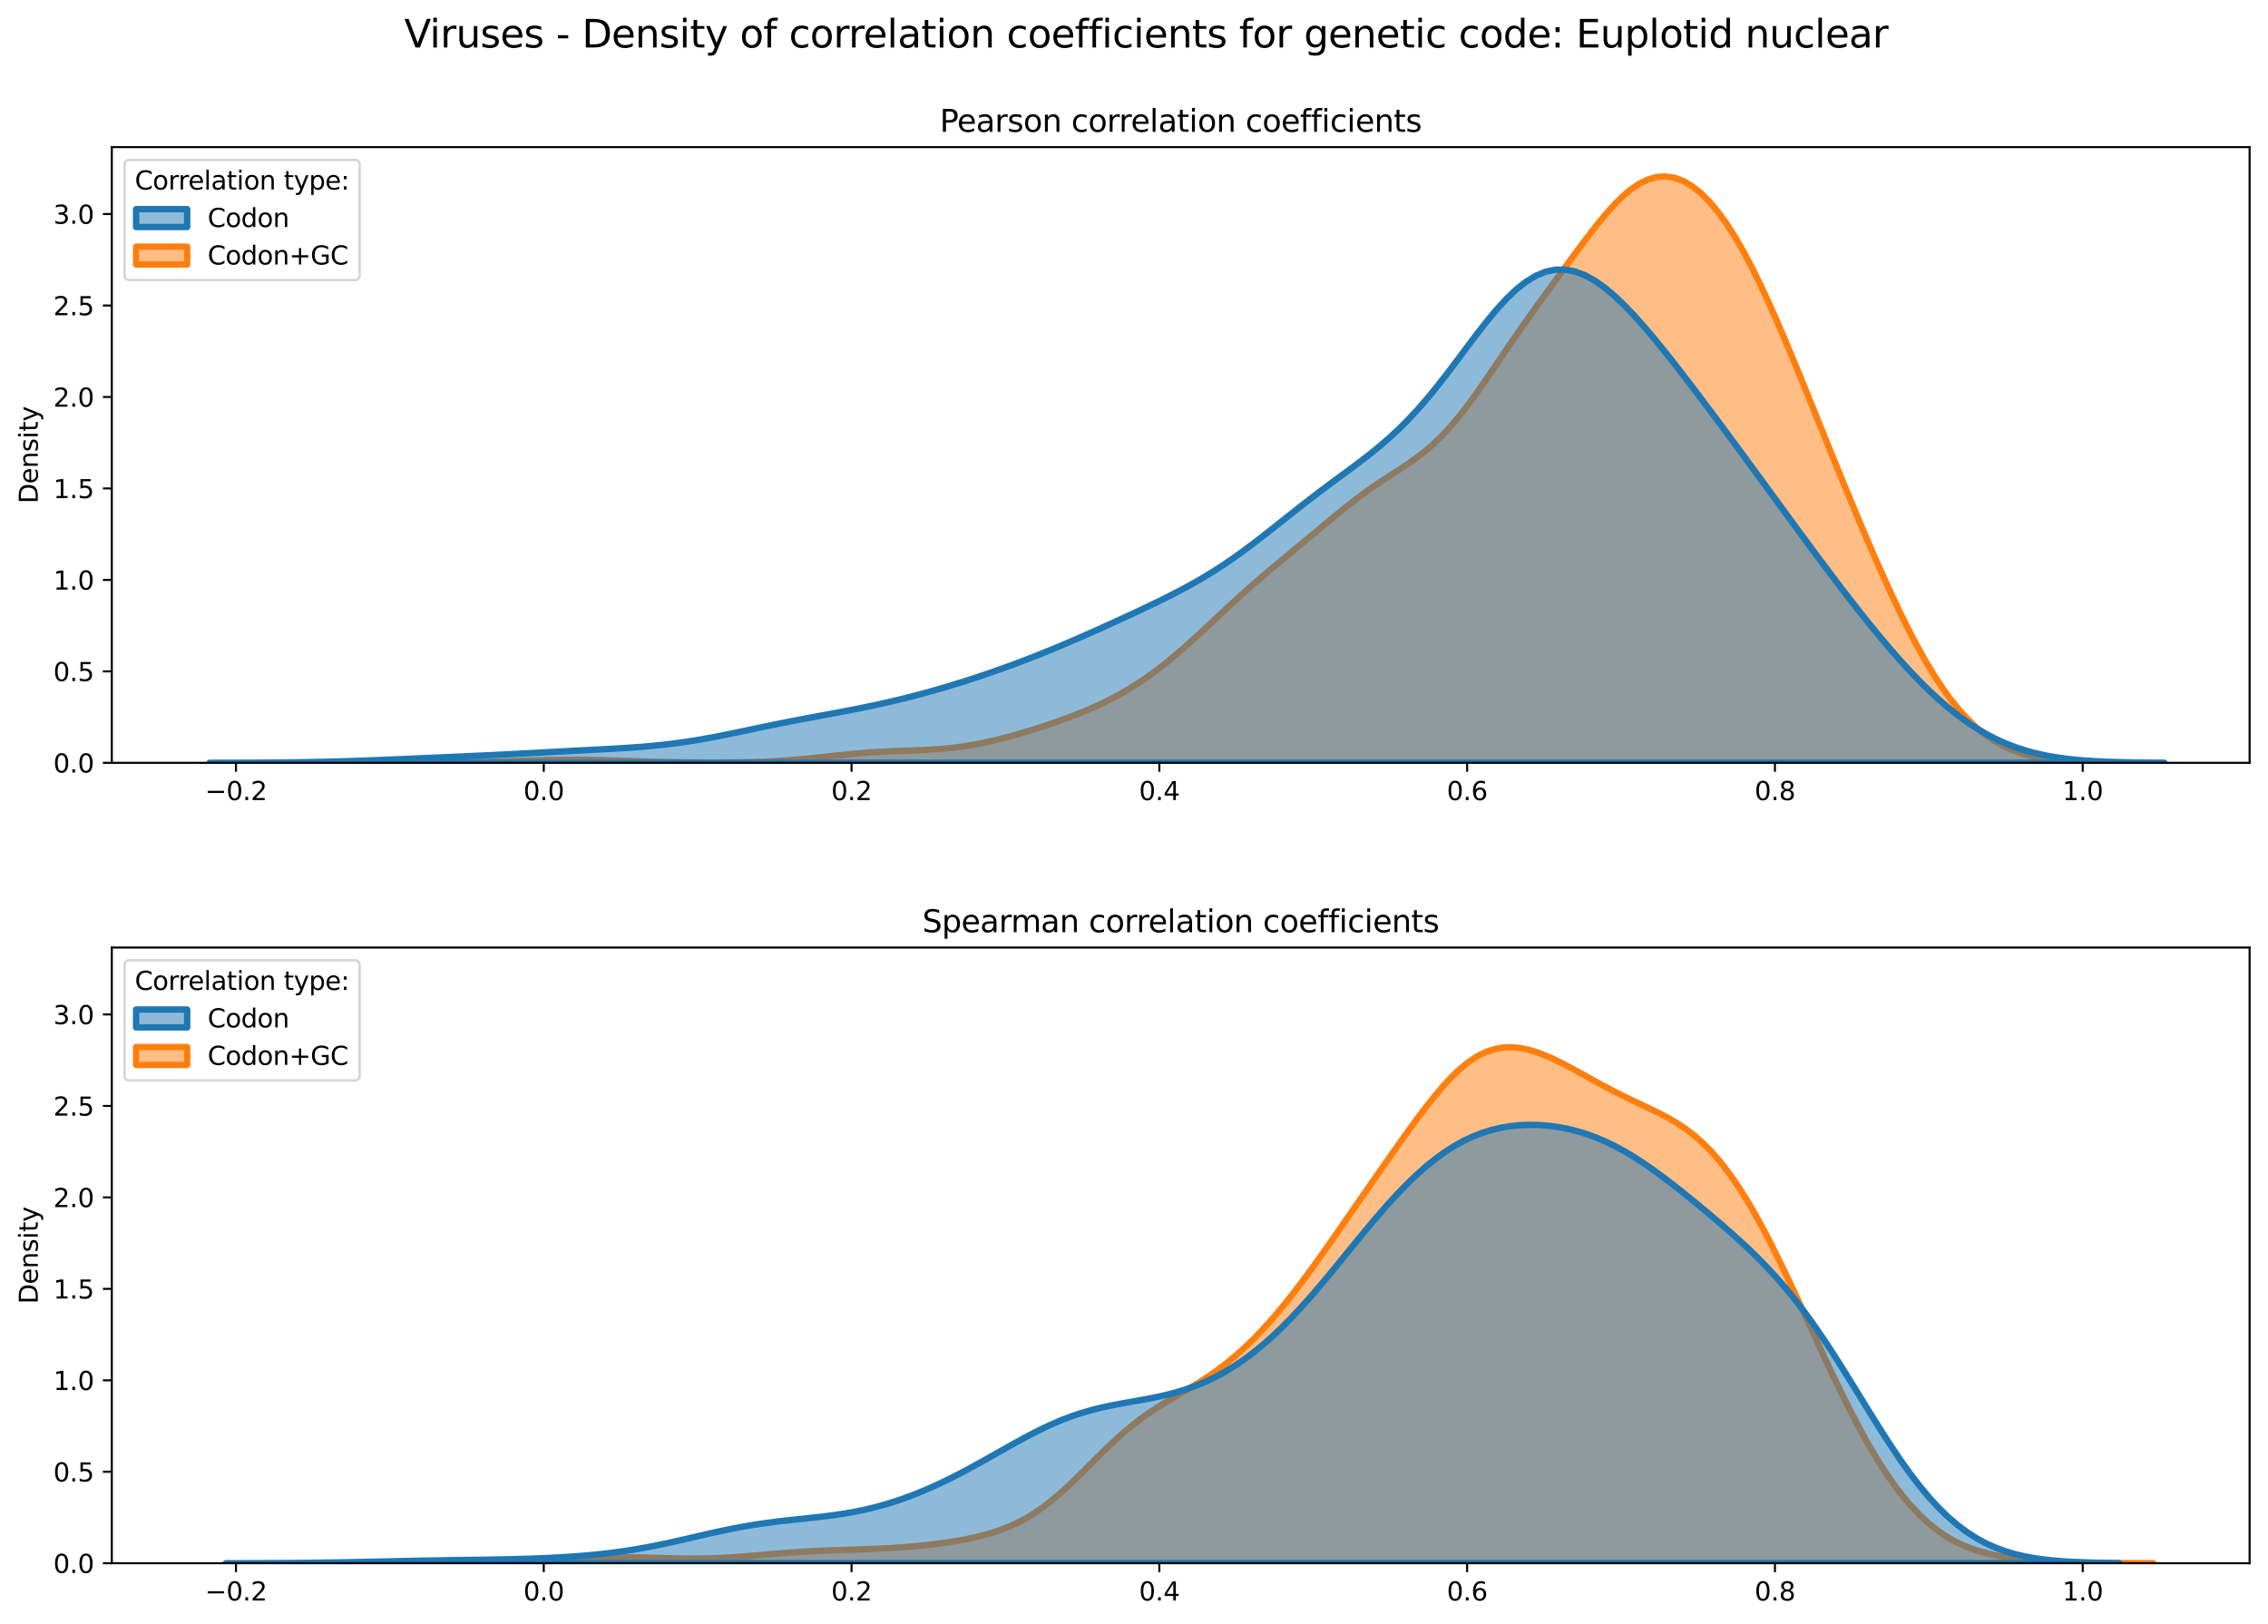 <?xml version="1.0" encoding="utf-8" standalone="no"?>
<!DOCTYPE svg PUBLIC "-//W3C//DTD SVG 1.1//EN"
  "http://www.w3.org/Graphics/SVG/1.1/DTD/svg11.dtd">
<svg xmlns:xlink="http://www.w3.org/1999/xlink" width="887.981pt" height="635.878pt" viewBox="0 0 887.981 635.878" xmlns="http://www.w3.org/2000/svg" version="1.1">
 <defs>
  <style type="text/css">*{stroke-linejoin: round; stroke-linecap: butt}</style>
 </defs>
 <g id="figure_1">
  <g id="patch_1">
   <path d="M 0 635.878 
L 887.981 635.878 
L 887.981 0 
L 0 0 
z
" style="fill: #ffffff"/>
  </g>
  <g id="axes_1">
   <g id="patch_2">
    <path d="M 43.781 298.643 
L 880.781 298.643 
L 880.781 57.6 
L 43.781 57.6 
z
" style="fill: #ffffff"/>
   </g>
   <g id="PolyCollection_1">
    <defs>
     <path id="m9e119cae9d" d="M 158.668 -337.248 
L 158.668 -337.235 
L 162.048 -337.235 
L 165.429 -337.235 
L 168.809 -337.235 
L 172.189 -337.235 
L 175.569 -337.235 
L 178.949 -337.235 
L 182.329 -337.235 
L 185.709 -337.235 
L 189.089 -337.235 
L 192.469 -337.235 
L 195.849 -337.235 
L 199.229 -337.235 
L 202.609 -337.235 
L 205.99 -337.235 
L 209.37 -337.235 
L 212.75 -337.235 
L 216.13 -337.235 
L 219.51 -337.235 
L 222.89 -337.235 
L 226.27 -337.235 
L 229.65 -337.235 
L 233.03 -337.235 
L 236.41 -337.235 
L 239.79 -337.235 
L 243.17 -337.235 
L 246.55 -337.235 
L 249.931 -337.235 
L 253.311 -337.235 
L 256.691 -337.235 
L 260.071 -337.235 
L 263.451 -337.235 
L 266.831 -337.235 
L 270.211 -337.235 
L 273.591 -337.235 
L 276.971 -337.235 
L 280.351 -337.235 
L 283.731 -337.235 
L 287.111 -337.235 
L 290.492 -337.235 
L 293.872 -337.235 
L 297.252 -337.235 
L 300.632 -337.235 
L 304.012 -337.235 
L 307.392 -337.235 
L 310.772 -337.235 
L 314.152 -337.235 
L 317.532 -337.235 
L 320.912 -337.235 
L 324.292 -337.235 
L 327.672 -337.235 
L 331.053 -337.235 
L 334.433 -337.235 
L 337.813 -337.235 
L 341.193 -337.235 
L 344.573 -337.235 
L 347.953 -337.235 
L 351.333 -337.235 
L 354.713 -337.235 
L 358.093 -337.235 
L 361.473 -337.235 
L 364.853 -337.235 
L 368.233 -337.235 
L 371.613 -337.235 
L 374.994 -337.235 
L 378.374 -337.235 
L 381.754 -337.235 
L 385.134 -337.235 
L 388.514 -337.235 
L 391.894 -337.235 
L 395.274 -337.235 
L 398.654 -337.235 
L 402.034 -337.235 
L 405.414 -337.235 
L 408.794 -337.235 
L 412.174 -337.235 
L 415.555 -337.235 
L 418.935 -337.235 
L 422.315 -337.235 
L 425.695 -337.235 
L 429.075 -337.235 
L 432.455 -337.235 
L 435.835 -337.235 
L 439.215 -337.235 
L 442.595 -337.235 
L 445.975 -337.235 
L 449.355 -337.235 
L 452.735 -337.235 
L 456.116 -337.235 
L 459.496 -337.235 
L 462.876 -337.235 
L 466.256 -337.235 
L 469.636 -337.235 
L 473.016 -337.235 
L 476.396 -337.235 
L 479.776 -337.235 
L 483.156 -337.235 
L 486.536 -337.235 
L 489.916 -337.235 
L 493.296 -337.235 
L 496.677 -337.235 
L 500.057 -337.235 
L 503.437 -337.235 
L 506.817 -337.235 
L 510.197 -337.235 
L 513.577 -337.235 
L 516.957 -337.235 
L 520.337 -337.235 
L 523.717 -337.235 
L 527.097 -337.235 
L 530.477 -337.235 
L 533.857 -337.235 
L 537.237 -337.235 
L 540.618 -337.235 
L 543.998 -337.235 
L 547.378 -337.235 
L 550.758 -337.235 
L 554.138 -337.235 
L 557.518 -337.235 
L 560.898 -337.235 
L 564.278 -337.235 
L 567.658 -337.235 
L 571.038 -337.235 
L 574.418 -337.235 
L 577.798 -337.235 
L 581.179 -337.235 
L 584.559 -337.235 
L 587.939 -337.235 
L 591.319 -337.235 
L 594.699 -337.235 
L 598.079 -337.235 
L 601.459 -337.235 
L 604.839 -337.235 
L 608.219 -337.235 
L 611.599 -337.235 
L 614.979 -337.235 
L 618.359 -337.235 
L 621.74 -337.235 
L 625.12 -337.235 
L 628.5 -337.235 
L 631.88 -337.235 
L 635.26 -337.235 
L 638.64 -337.235 
L 642.02 -337.235 
L 645.4 -337.235 
L 648.78 -337.235 
L 652.16 -337.235 
L 655.54 -337.235 
L 658.92 -337.235 
L 662.3 -337.235 
L 665.681 -337.235 
L 669.061 -337.235 
L 672.441 -337.235 
L 675.821 -337.235 
L 679.201 -337.235 
L 682.581 -337.235 
L 685.961 -337.235 
L 689.341 -337.235 
L 692.721 -337.235 
L 696.101 -337.235 
L 699.481 -337.235 
L 702.861 -337.235 
L 706.242 -337.235 
L 709.622 -337.235 
L 713.002 -337.235 
L 716.382 -337.235 
L 719.762 -337.235 
L 723.142 -337.235 
L 726.522 -337.235 
L 729.902 -337.235 
L 733.282 -337.235 
L 736.662 -337.235 
L 740.042 -337.235 
L 743.422 -337.235 
L 746.803 -337.235 
L 750.183 -337.235 
L 753.563 -337.235 
L 756.943 -337.235 
L 760.323 -337.235 
L 763.703 -337.235 
L 767.083 -337.235 
L 770.463 -337.235 
L 773.843 -337.235 
L 777.223 -337.235 
L 780.603 -337.235 
L 783.983 -337.235 
L 787.363 -337.235 
L 790.744 -337.235 
L 794.124 -337.235 
L 797.504 -337.235 
L 800.884 -337.235 
L 804.264 -337.235 
L 807.644 -337.235 
L 811.024 -337.235 
L 814.404 -337.235 
L 817.784 -337.235 
L 821.164 -337.235 
L 824.544 -337.235 
L 827.924 -337.235 
L 831.305 -337.235 
L 831.305 -337.273 
L 831.305 -337.273 
L 827.924 -337.297 
L 824.544 -337.335 
L 821.164 -337.391 
L 817.784 -337.476 
L 814.404 -337.598 
L 811.024 -337.773 
L 807.644 -338.018 
L 804.264 -338.354 
L 800.884 -338.809 
L 797.504 -339.412 
L 794.124 -340.197 
L 790.744 -341.204 
L 787.363 -342.474 
L 783.983 -344.049 
L 780.603 -345.974 
L 777.223 -348.29 
L 773.843 -351.035 
L 770.463 -354.241 
L 767.083 -357.932 
L 763.703 -362.122 
L 760.323 -366.814 
L 756.943 -371.999 
L 753.563 -377.657 
L 750.183 -383.757 
L 746.803 -390.26 
L 743.422 -397.122 
L 740.042 -404.298 
L 736.662 -411.74 
L 733.282 -419.407 
L 729.902 -427.26 
L 726.522 -435.267 
L 723.142 -443.399 
L 719.762 -451.63 
L 716.382 -459.935 
L 713.002 -468.286 
L 709.622 -476.648 
L 706.242 -484.98 
L 702.861 -493.233 
L 699.481 -501.348 
L 696.101 -509.258 
L 692.721 -516.894 
L 689.341 -524.181 
L 685.961 -531.05 
L 682.581 -537.436 
L 679.201 -543.282 
L 675.821 -548.542 
L 672.441 -553.179 
L 669.061 -557.167 
L 665.681 -560.486 
L 662.3 -563.12 
L 658.92 -565.057 
L 655.54 -566.286 
L 652.16 -566.8 
L 648.78 -566.595 
L 645.4 -565.678 
L 642.02 -564.071 
L 638.64 -561.812 
L 635.26 -558.958 
L 631.88 -555.587 
L 628.5 -551.791 
L 625.12 -547.667 
L 621.74 -543.312 
L 618.359 -538.814 
L 614.979 -534.24 
L 611.599 -529.632 
L 608.219 -525.01 
L 604.839 -520.369 
L 601.459 -515.691 
L 598.079 -510.953 
L 594.699 -506.136 
L 591.319 -501.238 
L 587.939 -496.277 
L 584.559 -491.295 
L 581.179 -486.355 
L 577.798 -481.537 
L 574.418 -476.925 
L 571.038 -472.597 
L 567.658 -468.612 
L 564.278 -465.004 
L 560.898 -461.777 
L 557.518 -458.902 
L 554.138 -456.321 
L 550.758 -453.957 
L 547.378 -451.726 
L 543.998 -449.541 
L 540.618 -447.33 
L 537.237 -445.037 
L 533.857 -442.631 
L 530.477 -440.103 
L 527.097 -437.462 
L 523.717 -434.733 
L 520.337 -431.947 
L 516.957 -429.133 
L 513.577 -426.315 
L 510.197 -423.507 
L 506.817 -420.711 
L 503.437 -417.919 
L 500.057 -415.114 
L 496.677 -412.279 
L 493.296 -409.394 
L 489.916 -406.448 
L 486.536 -403.435 
L 483.156 -400.358 
L 479.776 -397.231 
L 476.396 -394.074 
L 473.016 -390.912 
L 469.636 -387.776 
L 466.256 -384.695 
L 462.876 -381.697 
L 459.496 -378.807 
L 456.116 -376.046 
L 452.735 -373.429 
L 449.355 -370.966 
L 445.975 -368.661 
L 442.595 -366.514 
L 439.215 -364.521 
L 435.835 -362.674 
L 432.455 -360.962 
L 429.075 -359.372 
L 425.695 -357.891 
L 422.315 -356.502 
L 418.935 -355.193 
L 415.555 -353.951 
L 412.174 -352.765 
L 408.794 -351.628 
L 405.414 -350.537 
L 402.034 -349.49 
L 398.654 -348.49 
L 395.274 -347.542 
L 391.894 -346.653 
L 388.514 -345.832 
L 385.134 -345.086 
L 381.754 -344.424 
L 378.374 -343.85 
L 374.994 -343.368 
L 371.613 -342.974 
L 368.233 -342.663 
L 364.853 -342.424 
L 361.473 -342.242 
L 358.093 -342.1 
L 354.713 -341.977 
L 351.333 -341.856 
L 347.953 -341.717 
L 344.573 -341.547 
L 341.193 -341.337 
L 337.813 -341.083 
L 334.433 -340.788 
L 331.053 -340.457 
L 327.672 -340.102 
L 324.292 -339.735 
L 320.912 -339.37 
L 317.532 -339.019 
L 314.152 -338.694 
L 310.772 -338.402 
L 307.392 -338.148 
L 304.012 -337.934 
L 300.632 -337.759 
L 297.252 -337.62 
L 293.872 -337.515 
L 290.492 -337.438 
L 287.111 -337.385 
L 283.731 -337.354 
L 280.351 -337.34 
L 276.971 -337.342 
L 273.591 -337.359 
L 270.211 -337.391 
L 266.831 -337.436 
L 263.451 -337.496 
L 260.071 -337.57 
L 256.691 -337.657 
L 253.311 -337.755 
L 249.931 -337.863 
L 246.55 -337.974 
L 243.17 -338.086 
L 239.79 -338.192 
L 236.41 -338.286 
L 233.03 -338.362 
L 229.65 -338.415 
L 226.27 -338.442 
L 222.89 -338.441 
L 219.51 -338.412 
L 216.13 -338.357 
L 212.75 -338.28 
L 209.37 -338.185 
L 205.99 -338.078 
L 202.609 -337.966 
L 199.229 -337.855 
L 195.849 -337.748 
L 192.469 -337.649 
L 189.089 -337.562 
L 185.709 -337.487 
L 182.329 -337.424 
L 178.949 -337.374 
L 175.569 -337.335 
L 172.189 -337.305 
L 168.809 -337.283 
L 165.429 -337.267 
L 162.048 -337.256 
L 158.668 -337.248 
z
" style="stroke: #ff7f0e; stroke-width: 2.5"/>
    </defs>
    <g clip-path="url(#p41fdd73039)">
     <use xlink:href="#m9e119cae9d" x="0" y="635.878" style="fill: #ff7f0e; fill-opacity: 0.5; stroke: #ff7f0e; stroke-width: 2.5"/>
    </g>
   </g>
   <g id="PolyCollection_2">
    <defs>
     <path id="m7174f465bd" d="M 82.05 -337.246 
L 82.05 -337.235 
L 85.896 -337.235 
L 89.742 -337.235 
L 93.588 -337.235 
L 97.434 -337.235 
L 101.28 -337.235 
L 105.126 -337.235 
L 108.972 -337.235 
L 112.818 -337.235 
L 116.664 -337.235 
L 120.51 -337.235 
L 124.356 -337.235 
L 128.203 -337.235 
L 132.049 -337.235 
L 135.895 -337.235 
L 139.741 -337.235 
L 143.587 -337.235 
L 147.433 -337.235 
L 151.279 -337.235 
L 155.125 -337.235 
L 158.971 -337.235 
L 162.817 -337.235 
L 166.663 -337.235 
L 170.509 -337.235 
L 174.355 -337.235 
L 178.201 -337.235 
L 182.048 -337.235 
L 185.894 -337.235 
L 189.74 -337.235 
L 193.586 -337.235 
L 197.432 -337.235 
L 201.278 -337.235 
L 205.124 -337.235 
L 208.97 -337.235 
L 212.816 -337.235 
L 216.662 -337.235 
L 220.508 -337.235 
L 224.354 -337.235 
L 228.2 -337.235 
L 232.046 -337.235 
L 235.893 -337.235 
L 239.739 -337.235 
L 243.585 -337.235 
L 247.431 -337.235 
L 251.277 -337.235 
L 255.123 -337.235 
L 258.969 -337.235 
L 262.815 -337.235 
L 266.661 -337.235 
L 270.507 -337.235 
L 274.353 -337.235 
L 278.199 -337.235 
L 282.045 -337.235 
L 285.891 -337.235 
L 289.738 -337.235 
L 293.584 -337.235 
L 297.43 -337.235 
L 301.276 -337.235 
L 305.122 -337.235 
L 308.968 -337.235 
L 312.814 -337.235 
L 316.66 -337.235 
L 320.506 -337.235 
L 324.352 -337.235 
L 328.198 -337.235 
L 332.044 -337.235 
L 335.89 -337.235 
L 339.736 -337.235 
L 343.583 -337.235 
L 347.429 -337.235 
L 351.275 -337.235 
L 355.121 -337.235 
L 358.967 -337.235 
L 362.813 -337.235 
L 366.659 -337.235 
L 370.505 -337.235 
L 374.351 -337.235 
L 378.197 -337.235 
L 382.043 -337.235 
L 385.889 -337.235 
L 389.735 -337.235 
L 393.581 -337.235 
L 397.428 -337.235 
L 401.274 -337.235 
L 405.12 -337.235 
L 408.966 -337.235 
L 412.812 -337.235 
L 416.658 -337.235 
L 420.504 -337.235 
L 424.35 -337.235 
L 428.196 -337.235 
L 432.042 -337.235 
L 435.888 -337.235 
L 439.734 -337.235 
L 443.58 -337.235 
L 447.426 -337.235 
L 451.273 -337.235 
L 455.119 -337.235 
L 458.965 -337.235 
L 462.811 -337.235 
L 466.657 -337.235 
L 470.503 -337.235 
L 474.349 -337.235 
L 478.195 -337.235 
L 482.041 -337.235 
L 485.887 -337.235 
L 489.733 -337.235 
L 493.579 -337.235 
L 497.425 -337.235 
L 501.271 -337.235 
L 505.118 -337.235 
L 508.964 -337.235 
L 512.81 -337.235 
L 516.656 -337.235 
L 520.502 -337.235 
L 524.348 -337.235 
L 528.194 -337.235 
L 532.04 -337.235 
L 535.886 -337.235 
L 539.732 -337.235 
L 543.578 -337.235 
L 547.424 -337.235 
L 551.27 -337.235 
L 555.116 -337.235 
L 558.963 -337.235 
L 562.809 -337.235 
L 566.655 -337.235 
L 570.501 -337.235 
L 574.347 -337.235 
L 578.193 -337.235 
L 582.039 -337.235 
L 585.885 -337.235 
L 589.731 -337.235 
L 593.577 -337.235 
L 597.423 -337.235 
L 601.269 -337.235 
L 605.115 -337.235 
L 608.961 -337.235 
L 612.808 -337.235 
L 616.654 -337.235 
L 620.5 -337.235 
L 624.346 -337.235 
L 628.192 -337.235 
L 632.038 -337.235 
L 635.884 -337.235 
L 639.73 -337.235 
L 643.576 -337.235 
L 647.422 -337.235 
L 651.268 -337.235 
L 655.114 -337.235 
L 658.96 -337.235 
L 662.806 -337.235 
L 666.653 -337.235 
L 670.499 -337.235 
L 674.345 -337.235 
L 678.191 -337.235 
L 682.037 -337.235 
L 685.883 -337.235 
L 689.729 -337.235 
L 693.575 -337.235 
L 697.421 -337.235 
L 701.267 -337.235 
L 705.113 -337.235 
L 708.959 -337.235 
L 712.805 -337.235 
L 716.651 -337.235 
L 720.498 -337.235 
L 724.344 -337.235 
L 728.19 -337.235 
L 732.036 -337.235 
L 735.882 -337.235 
L 739.728 -337.235 
L 743.574 -337.235 
L 747.42 -337.235 
L 751.266 -337.235 
L 755.112 -337.235 
L 758.958 -337.235 
L 762.804 -337.235 
L 766.65 -337.235 
L 770.497 -337.235 
L 774.343 -337.235 
L 778.189 -337.235 
L 782.035 -337.235 
L 785.881 -337.235 
L 789.727 -337.235 
L 793.573 -337.235 
L 797.419 -337.235 
L 801.265 -337.235 
L 805.111 -337.235 
L 808.957 -337.235 
L 812.803 -337.235 
L 816.649 -337.235 
L 820.495 -337.235 
L 824.342 -337.235 
L 828.188 -337.235 
L 832.034 -337.235 
L 835.88 -337.235 
L 839.726 -337.235 
L 843.572 -337.235 
L 847.418 -337.235 
L 847.418 -337.276 
L 847.418 -337.276 
L 843.572 -337.298 
L 839.726 -337.332 
L 835.88 -337.38 
L 832.034 -337.449 
L 828.188 -337.546 
L 824.342 -337.681 
L 820.495 -337.864 
L 816.649 -338.109 
L 812.803 -338.431 
L 808.957 -338.85 
L 805.111 -339.385 
L 801.265 -340.057 
L 797.419 -340.89 
L 793.573 -341.907 
L 789.727 -343.13 
L 785.881 -344.58 
L 782.035 -346.276 
L 778.189 -348.233 
L 774.343 -350.461 
L 770.497 -352.967 
L 766.65 -355.751 
L 762.804 -358.811 
L 758.958 -362.137 
L 755.112 -365.715 
L 751.266 -369.531 
L 747.42 -373.564 
L 743.574 -377.794 
L 739.728 -382.201 
L 735.882 -386.763 
L 732.036 -391.461 
L 728.19 -396.276 
L 724.344 -401.191 
L 720.498 -406.191 
L 716.651 -411.262 
L 712.805 -416.392 
L 708.959 -421.568 
L 705.113 -426.781 
L 701.267 -432.02 
L 697.421 -437.276 
L 693.575 -442.54 
L 689.729 -447.804 
L 685.883 -453.06 
L 682.037 -458.301 
L 678.191 -463.522 
L 674.345 -468.718 
L 670.499 -473.883 
L 666.653 -479.01 
L 662.806 -484.092 
L 658.96 -489.115 
L 655.114 -494.062 
L 651.268 -498.908 
L 647.422 -503.62 
L 643.576 -508.154 
L 639.73 -512.459 
L 635.884 -516.472 
L 632.038 -520.124 
L 628.192 -523.34 
L 624.346 -526.041 
L 620.5 -528.151 
L 616.654 -529.602 
L 612.808 -530.334 
L 608.961 -530.304 
L 605.115 -529.492 
L 601.269 -527.897 
L 597.423 -525.547 
L 593.577 -522.493 
L 589.731 -518.811 
L 585.885 -514.598 
L 582.039 -509.966 
L 578.193 -505.038 
L 574.347 -499.939 
L 570.501 -494.79 
L 566.655 -489.701 
L 562.809 -484.766 
L 558.963 -480.058 
L 555.116 -475.627 
L 551.27 -471.497 
L 547.424 -467.669 
L 543.578 -464.124 
L 539.732 -460.825 
L 535.886 -457.724 
L 532.04 -454.765 
L 528.194 -451.895 
L 524.348 -449.06 
L 520.502 -446.22 
L 516.656 -443.344 
L 512.81 -440.415 
L 508.964 -437.432 
L 505.118 -434.404 
L 501.271 -431.354 
L 497.425 -428.307 
L 493.579 -425.298 
L 489.733 -422.357 
L 485.887 -419.511 
L 482.041 -416.784 
L 478.195 -414.189 
L 474.349 -411.73 
L 470.503 -409.406 
L 466.657 -407.206 
L 462.811 -405.114 
L 458.965 -403.114 
L 455.119 -401.187 
L 451.273 -399.315 
L 447.426 -397.483 
L 443.58 -395.68 
L 439.734 -393.899 
L 435.888 -392.136 
L 432.042 -390.39 
L 428.196 -388.664 
L 424.35 -386.961 
L 420.504 -385.285 
L 416.658 -383.64 
L 412.812 -382.03 
L 408.966 -380.458 
L 405.12 -378.924 
L 401.274 -377.432 
L 397.428 -375.981 
L 393.581 -374.571 
L 389.735 -373.202 
L 385.889 -371.874 
L 382.043 -370.588 
L 378.197 -369.342 
L 374.351 -368.137 
L 370.505 -366.974 
L 366.659 -365.853 
L 362.813 -364.774 
L 358.967 -363.74 
L 355.121 -362.75 
L 351.275 -361.804 
L 347.429 -360.903 
L 343.583 -360.044 
L 339.736 -359.225 
L 335.89 -358.442 
L 332.044 -357.689 
L 328.198 -356.959 
L 324.352 -356.243 
L 320.506 -355.532 
L 316.66 -354.817 
L 312.814 -354.091 
L 308.968 -353.348 
L 305.122 -352.585 
L 301.276 -351.801 
L 297.43 -351.001 
L 293.584 -350.191 
L 289.738 -349.382 
L 285.891 -348.583 
L 282.045 -347.809 
L 278.199 -347.071 
L 274.353 -346.382 
L 270.507 -345.748 
L 266.661 -345.178 
L 262.815 -344.672 
L 258.969 -344.229 
L 255.123 -343.846 
L 251.277 -343.515 
L 247.431 -343.228 
L 243.585 -342.975 
L 239.739 -342.746 
L 235.893 -342.534 
L 232.046 -342.33 
L 228.2 -342.129 
L 224.354 -341.928 
L 220.508 -341.724 
L 216.662 -341.519 
L 212.816 -341.312 
L 208.97 -341.106 
L 205.124 -340.902 
L 201.278 -340.701 
L 197.432 -340.506 
L 193.586 -340.317 
L 189.74 -340.133 
L 185.894 -339.954 
L 182.048 -339.778 
L 178.201 -339.606 
L 174.355 -339.435 
L 170.509 -339.265 
L 166.663 -339.096 
L 162.817 -338.928 
L 158.971 -338.761 
L 155.125 -338.598 
L 151.279 -338.438 
L 147.433 -338.285 
L 143.587 -338.141 
L 139.741 -338.006 
L 135.895 -337.882 
L 132.049 -337.77 
L 128.203 -337.671 
L 124.356 -337.586 
L 120.51 -337.512 
L 116.664 -337.451 
L 112.818 -337.4 
L 108.972 -337.36 
L 105.126 -337.327 
L 101.28 -337.302 
L 97.434 -337.283 
L 93.588 -337.269 
L 89.742 -337.258 
L 85.896 -337.251 
L 82.05 -337.246 
z
" style="stroke: #1f77b4; stroke-width: 2.5"/>
    </defs>
    <g clip-path="url(#p41fdd73039)">
     <use xlink:href="#m7174f465bd" x="0" y="635.878" style="fill: #1f77b4; fill-opacity: 0.5; stroke: #1f77b4; stroke-width: 2.5"/>
    </g>
   </g>
   <g id="matplotlib.axis_1">
    <g id="xtick_1">
     <g id="line2d_1">
      <defs>
       <path id="m6cb32183e1" d="M 0 0 
L 0 3.5 
" style="stroke: #000000; stroke-width: 0.8"/>
      </defs>
      <g>
       <use xlink:href="#m6cb32183e1" x="92.382" y="298.643" style="stroke: #000000; stroke-width: 0.8"/>
      </g>
     </g>
     <g id="text_1">
      <!-- −0.2 -->
      <g transform="translate(80.241 313.242) scale(0.1 -0.1)">
       <defs>
        <path id="DejaVuSans-2212" d="M 678 2272 
L 4684 2272 
L 4684 1741 
L 678 1741 
L 678 2272 
z
" transform="scale(0.016)"/>
        <path id="DejaVuSans-30" d="M 2034 4250 
Q 1547 4250 1301 3770 
Q 1056 3291 1056 2328 
Q 1056 1369 1301 889 
Q 1547 409 2034 409 
Q 2525 409 2770 889 
Q 3016 1369 3016 2328 
Q 3016 3291 2770 3770 
Q 2525 4250 2034 4250 
z
M 2034 4750 
Q 2819 4750 3233 4129 
Q 3647 3509 3647 2328 
Q 3647 1150 3233 529 
Q 2819 -91 2034 -91 
Q 1250 -91 836 529 
Q 422 1150 422 2328 
Q 422 3509 836 4129 
Q 1250 4750 2034 4750 
z
" transform="scale(0.016)"/>
        <path id="DejaVuSans-2e" d="M 684 794 
L 1344 794 
L 1344 0 
L 684 0 
L 684 794 
z
" transform="scale(0.016)"/>
        <path id="DejaVuSans-32" d="M 1228 531 
L 3431 531 
L 3431 0 
L 469 0 
L 469 531 
Q 828 903 1448 1529 
Q 2069 2156 2228 2338 
Q 2531 2678 2651 2914 
Q 2772 3150 2772 3378 
Q 2772 3750 2511 3984 
Q 2250 4219 1831 4219 
Q 1534 4219 1204 4116 
Q 875 4013 500 3803 
L 500 4441 
Q 881 4594 1212 4672 
Q 1544 4750 1819 4750 
Q 2544 4750 2975 4387 
Q 3406 4025 3406 3419 
Q 3406 3131 3298 2873 
Q 3191 2616 2906 2266 
Q 2828 2175 2409 1742 
Q 1991 1309 1228 531 
z
" transform="scale(0.016)"/>
       </defs>
       <use xlink:href="#DejaVuSans-2212"/>
       <use xlink:href="#DejaVuSans-30" x="83.789"/>
       <use xlink:href="#DejaVuSans-2e" x="147.412"/>
       <use xlink:href="#DejaVuSans-32" x="179.199"/>
      </g>
     </g>
    </g>
    <g id="xtick_2">
     <g id="line2d_2">
      <g>
       <use xlink:href="#m6cb32183e1" x="212.892" y="298.643" style="stroke: #000000; stroke-width: 0.8"/>
      </g>
     </g>
     <g id="text_2">
      <!-- 0.0 -->
      <g transform="translate(204.94 313.242) scale(0.1 -0.1)">
       <use xlink:href="#DejaVuSans-30"/>
       <use xlink:href="#DejaVuSans-2e" x="63.623"/>
       <use xlink:href="#DejaVuSans-30" x="95.41"/>
      </g>
     </g>
    </g>
    <g id="xtick_3">
     <g id="line2d_3">
      <g>
       <use xlink:href="#m6cb32183e1" x="333.401" y="298.643" style="stroke: #000000; stroke-width: 0.8"/>
      </g>
     </g>
     <g id="text_3">
      <!-- 0.2 -->
      <g transform="translate(325.449 313.242) scale(0.1 -0.1)">
       <use xlink:href="#DejaVuSans-30"/>
       <use xlink:href="#DejaVuSans-2e" x="63.623"/>
       <use xlink:href="#DejaVuSans-32" x="95.41"/>
      </g>
     </g>
    </g>
    <g id="xtick_4">
     <g id="line2d_4">
      <g>
       <use xlink:href="#m6cb32183e1" x="453.91" y="298.643" style="stroke: #000000; stroke-width: 0.8"/>
      </g>
     </g>
     <g id="text_4">
      <!-- 0.4 -->
      <g transform="translate(445.959 313.242) scale(0.1 -0.1)">
       <defs>
        <path id="DejaVuSans-34" d="M 2419 4116 
L 825 1625 
L 2419 1625 
L 2419 4116 
z
M 2253 4666 
L 3047 4666 
L 3047 1625 
L 3713 1625 
L 3713 1100 
L 3047 1100 
L 3047 0 
L 2419 0 
L 2419 1100 
L 313 1100 
L 313 1709 
L 2253 4666 
z
" transform="scale(0.016)"/>
       </defs>
       <use xlink:href="#DejaVuSans-30"/>
       <use xlink:href="#DejaVuSans-2e" x="63.623"/>
       <use xlink:href="#DejaVuSans-34" x="95.41"/>
      </g>
     </g>
    </g>
    <g id="xtick_5">
     <g id="line2d_5">
      <g>
       <use xlink:href="#m6cb32183e1" x="574.42" y="298.643" style="stroke: #000000; stroke-width: 0.8"/>
      </g>
     </g>
     <g id="text_5">
      <!-- 0.6 -->
      <g transform="translate(566.468 313.242) scale(0.1 -0.1)">
       <defs>
        <path id="DejaVuSans-36" d="M 2113 2584 
Q 1688 2584 1439 2293 
Q 1191 2003 1191 1497 
Q 1191 994 1439 701 
Q 1688 409 2113 409 
Q 2538 409 2786 701 
Q 3034 994 3034 1497 
Q 3034 2003 2786 2293 
Q 2538 2584 2113 2584 
z
M 3366 4563 
L 3366 3988 
Q 3128 4100 2886 4159 
Q 2644 4219 2406 4219 
Q 1781 4219 1451 3797 
Q 1122 3375 1075 2522 
Q 1259 2794 1537 2939 
Q 1816 3084 2150 3084 
Q 2853 3084 3261 2657 
Q 3669 2231 3669 1497 
Q 3669 778 3244 343 
Q 2819 -91 2113 -91 
Q 1303 -91 875 529 
Q 447 1150 447 2328 
Q 447 3434 972 4092 
Q 1497 4750 2381 4750 
Q 2619 4750 2861 4703 
Q 3103 4656 3366 4563 
z
" transform="scale(0.016)"/>
       </defs>
       <use xlink:href="#DejaVuSans-30"/>
       <use xlink:href="#DejaVuSans-2e" x="63.623"/>
       <use xlink:href="#DejaVuSans-36" x="95.41"/>
      </g>
     </g>
    </g>
    <g id="xtick_6">
     <g id="line2d_6">
      <g>
       <use xlink:href="#m6cb32183e1" x="694.929" y="298.643" style="stroke: #000000; stroke-width: 0.8"/>
      </g>
     </g>
     <g id="text_6">
      <!-- 0.8 -->
      <g transform="translate(686.978 313.242) scale(0.1 -0.1)">
       <defs>
        <path id="DejaVuSans-38" d="M 2034 2216 
Q 1584 2216 1326 1975 
Q 1069 1734 1069 1313 
Q 1069 891 1326 650 
Q 1584 409 2034 409 
Q 2484 409 2743 651 
Q 3003 894 3003 1313 
Q 3003 1734 2745 1975 
Q 2488 2216 2034 2216 
z
M 1403 2484 
Q 997 2584 770 2862 
Q 544 3141 544 3541 
Q 544 4100 942 4425 
Q 1341 4750 2034 4750 
Q 2731 4750 3128 4425 
Q 3525 4100 3525 3541 
Q 3525 3141 3298 2862 
Q 3072 2584 2669 2484 
Q 3125 2378 3379 2068 
Q 3634 1759 3634 1313 
Q 3634 634 3220 271 
Q 2806 -91 2034 -91 
Q 1263 -91 848 271 
Q 434 634 434 1313 
Q 434 1759 690 2068 
Q 947 2378 1403 2484 
z
M 1172 3481 
Q 1172 3119 1398 2916 
Q 1625 2713 2034 2713 
Q 2441 2713 2670 2916 
Q 2900 3119 2900 3481 
Q 2900 3844 2670 4047 
Q 2441 4250 2034 4250 
Q 1625 4250 1398 4047 
Q 1172 3844 1172 3481 
z
" transform="scale(0.016)"/>
       </defs>
       <use xlink:href="#DejaVuSans-30"/>
       <use xlink:href="#DejaVuSans-2e" x="63.623"/>
       <use xlink:href="#DejaVuSans-38" x="95.41"/>
      </g>
     </g>
    </g>
    <g id="xtick_7">
     <g id="line2d_7">
      <g>
       <use xlink:href="#m6cb32183e1" x="815.438" y="298.643" style="stroke: #000000; stroke-width: 0.8"/>
      </g>
     </g>
     <g id="text_7">
      <!-- 1.0 -->
      <g transform="translate(807.487 313.242) scale(0.1 -0.1)">
       <defs>
        <path id="DejaVuSans-31" d="M 794 531 
L 1825 531 
L 1825 4091 
L 703 3866 
L 703 4441 
L 1819 4666 
L 2450 4666 
L 2450 531 
L 3481 531 
L 3481 0 
L 794 0 
L 794 531 
z
" transform="scale(0.016)"/>
       </defs>
       <use xlink:href="#DejaVuSans-31"/>
       <use xlink:href="#DejaVuSans-2e" x="63.623"/>
       <use xlink:href="#DejaVuSans-30" x="95.41"/>
      </g>
     </g>
    </g>
   </g>
   <g id="matplotlib.axis_2">
    <g id="ytick_1">
     <g id="line2d_8">
      <defs>
       <path id="m8e42c4c280" d="M 0 0 
L -3.5 0 
" style="stroke: #000000; stroke-width: 0.8"/>
      </defs>
      <g>
       <use xlink:href="#m8e42c4c280" x="43.781" y="298.643" style="stroke: #000000; stroke-width: 0.8"/>
      </g>
     </g>
     <g id="text_8">
      <!-- 0.0 -->
      <g transform="translate(20.878 302.443) scale(0.1 -0.1)">
       <use xlink:href="#DejaVuSans-30"/>
       <use xlink:href="#DejaVuSans-2e" x="63.623"/>
       <use xlink:href="#DejaVuSans-30" x="95.41"/>
      </g>
     </g>
    </g>
    <g id="ytick_2">
     <g id="line2d_9">
      <g>
       <use xlink:href="#m8e42c4c280" x="43.781" y="262.837" style="stroke: #000000; stroke-width: 0.8"/>
      </g>
     </g>
     <g id="text_9">
      <!-- 0.5 -->
      <g transform="translate(20.878 266.636) scale(0.1 -0.1)">
       <defs>
        <path id="DejaVuSans-35" d="M 691 4666 
L 3169 4666 
L 3169 4134 
L 1269 4134 
L 1269 2991 
Q 1406 3038 1543 3061 
Q 1681 3084 1819 3084 
Q 2600 3084 3056 2656 
Q 3513 2228 3513 1497 
Q 3513 744 3044 326 
Q 2575 -91 1722 -91 
Q 1428 -91 1123 -41 
Q 819 9 494 109 
L 494 744 
Q 775 591 1075 516 
Q 1375 441 1709 441 
Q 2250 441 2565 725 
Q 2881 1009 2881 1497 
Q 2881 1984 2565 2268 
Q 2250 2553 1709 2553 
Q 1456 2553 1204 2497 
Q 953 2441 691 2322 
L 691 4666 
z
" transform="scale(0.016)"/>
       </defs>
       <use xlink:href="#DejaVuSans-30"/>
       <use xlink:href="#DejaVuSans-2e" x="63.623"/>
       <use xlink:href="#DejaVuSans-35" x="95.41"/>
      </g>
     </g>
    </g>
    <g id="ytick_3">
     <g id="line2d_10">
      <g>
       <use xlink:href="#m8e42c4c280" x="43.781" y="227.03" style="stroke: #000000; stroke-width: 0.8"/>
      </g>
     </g>
     <g id="text_10">
      <!-- 1.0 -->
      <g transform="translate(20.878 230.829) scale(0.1 -0.1)">
       <use xlink:href="#DejaVuSans-31"/>
       <use xlink:href="#DejaVuSans-2e" x="63.623"/>
       <use xlink:href="#DejaVuSans-30" x="95.41"/>
      </g>
     </g>
    </g>
    <g id="ytick_4">
     <g id="line2d_11">
      <g>
       <use xlink:href="#m8e42c4c280" x="43.781" y="191.224" style="stroke: #000000; stroke-width: 0.8"/>
      </g>
     </g>
     <g id="text_11">
      <!-- 1.5 -->
      <g transform="translate(20.878 195.023) scale(0.1 -0.1)">
       <use xlink:href="#DejaVuSans-31"/>
       <use xlink:href="#DejaVuSans-2e" x="63.623"/>
       <use xlink:href="#DejaVuSans-35" x="95.41"/>
      </g>
     </g>
    </g>
    <g id="ytick_5">
     <g id="line2d_12">
      <g>
       <use xlink:href="#m8e42c4c280" x="43.781" y="155.417" style="stroke: #000000; stroke-width: 0.8"/>
      </g>
     </g>
     <g id="text_12">
      <!-- 2.0 -->
      <g transform="translate(20.878 159.216) scale(0.1 -0.1)">
       <use xlink:href="#DejaVuSans-32"/>
       <use xlink:href="#DejaVuSans-2e" x="63.623"/>
       <use xlink:href="#DejaVuSans-30" x="95.41"/>
      </g>
     </g>
    </g>
    <g id="ytick_6">
     <g id="line2d_13">
      <g>
       <use xlink:href="#m8e42c4c280" x="43.781" y="119.61" style="stroke: #000000; stroke-width: 0.8"/>
      </g>
     </g>
     <g id="text_13">
      <!-- 2.5 -->
      <g transform="translate(20.878 123.409) scale(0.1 -0.1)">
       <use xlink:href="#DejaVuSans-32"/>
       <use xlink:href="#DejaVuSans-2e" x="63.623"/>
       <use xlink:href="#DejaVuSans-35" x="95.41"/>
      </g>
     </g>
    </g>
    <g id="ytick_7">
     <g id="line2d_14">
      <g>
       <use xlink:href="#m8e42c4c280" x="43.781" y="83.804" style="stroke: #000000; stroke-width: 0.8"/>
      </g>
     </g>
     <g id="text_14">
      <!-- 3.0 -->
      <g transform="translate(20.878 87.603) scale(0.1 -0.1)">
       <defs>
        <path id="DejaVuSans-33" d="M 2597 2516 
Q 3050 2419 3304 2112 
Q 3559 1806 3559 1356 
Q 3559 666 3084 287 
Q 2609 -91 1734 -91 
Q 1441 -91 1130 -33 
Q 819 25 488 141 
L 488 750 
Q 750 597 1062 519 
Q 1375 441 1716 441 
Q 2309 441 2620 675 
Q 2931 909 2931 1356 
Q 2931 1769 2642 2001 
Q 2353 2234 1838 2234 
L 1294 2234 
L 1294 2753 
L 1863 2753 
Q 2328 2753 2575 2939 
Q 2822 3125 2822 3475 
Q 2822 3834 2567 4026 
Q 2313 4219 1838 4219 
Q 1578 4219 1281 4162 
Q 984 4106 628 3988 
L 628 4550 
Q 988 4650 1302 4700 
Q 1616 4750 1894 4750 
Q 2613 4750 3031 4423 
Q 3450 4097 3450 3541 
Q 3450 3153 3228 2886 
Q 3006 2619 2597 2516 
z
" transform="scale(0.016)"/>
       </defs>
       <use xlink:href="#DejaVuSans-33"/>
       <use xlink:href="#DejaVuSans-2e" x="63.623"/>
       <use xlink:href="#DejaVuSans-30" x="95.41"/>
      </g>
     </g>
    </g>
    <g id="text_15">
     <!-- Density -->
     <g transform="translate(14.798 197.13) rotate(-90) scale(0.1 -0.1)">
      <defs>
       <path id="DejaVuSans-44" d="M 1259 4147 
L 1259 519 
L 2022 519 
Q 2988 519 3436 956 
Q 3884 1394 3884 2338 
Q 3884 3275 3436 3711 
Q 2988 4147 2022 4147 
L 1259 4147 
z
M 628 4666 
L 1925 4666 
Q 3281 4666 3915 4102 
Q 4550 3538 4550 2338 
Q 4550 1131 3912 565 
Q 3275 0 1925 0 
L 628 0 
L 628 4666 
z
" transform="scale(0.016)"/>
       <path id="DejaVuSans-65" d="M 3597 1894 
L 3597 1613 
L 953 1613 
Q 991 1019 1311 708 
Q 1631 397 2203 397 
Q 2534 397 2845 478 
Q 3156 559 3463 722 
L 3463 178 
Q 3153 47 2828 -22 
Q 2503 -91 2169 -91 
Q 1331 -91 842 396 
Q 353 884 353 1716 
Q 353 2575 817 3079 
Q 1281 3584 2069 3584 
Q 2775 3584 3186 3129 
Q 3597 2675 3597 1894 
z
M 3022 2063 
Q 3016 2534 2758 2815 
Q 2500 3097 2075 3097 
Q 1594 3097 1305 2825 
Q 1016 2553 972 2059 
L 3022 2063 
z
" transform="scale(0.016)"/>
       <path id="DejaVuSans-6e" d="M 3513 2113 
L 3513 0 
L 2938 0 
L 2938 2094 
Q 2938 2591 2744 2837 
Q 2550 3084 2163 3084 
Q 1697 3084 1428 2787 
Q 1159 2491 1159 1978 
L 1159 0 
L 581 0 
L 581 3500 
L 1159 3500 
L 1159 2956 
Q 1366 3272 1645 3428 
Q 1925 3584 2291 3584 
Q 2894 3584 3203 3211 
Q 3513 2838 3513 2113 
z
" transform="scale(0.016)"/>
       <path id="DejaVuSans-73" d="M 2834 3397 
L 2834 2853 
Q 2591 2978 2328 3040 
Q 2066 3103 1784 3103 
Q 1356 3103 1142 2972 
Q 928 2841 928 2578 
Q 928 2378 1081 2264 
Q 1234 2150 1697 2047 
L 1894 2003 
Q 2506 1872 2764 1633 
Q 3022 1394 3022 966 
Q 3022 478 2636 193 
Q 2250 -91 1575 -91 
Q 1294 -91 989 -36 
Q 684 19 347 128 
L 347 722 
Q 666 556 975 473 
Q 1284 391 1588 391 
Q 1994 391 2212 530 
Q 2431 669 2431 922 
Q 2431 1156 2273 1281 
Q 2116 1406 1581 1522 
L 1381 1569 
Q 847 1681 609 1914 
Q 372 2147 372 2553 
Q 372 3047 722 3315 
Q 1072 3584 1716 3584 
Q 2034 3584 2315 3537 
Q 2597 3491 2834 3397 
z
" transform="scale(0.016)"/>
       <path id="DejaVuSans-69" d="M 603 3500 
L 1178 3500 
L 1178 0 
L 603 0 
L 603 3500 
z
M 603 4863 
L 1178 4863 
L 1178 4134 
L 603 4134 
L 603 4863 
z
" transform="scale(0.016)"/>
       <path id="DejaVuSans-74" d="M 1172 4494 
L 1172 3500 
L 2356 3500 
L 2356 3053 
L 1172 3053 
L 1172 1153 
Q 1172 725 1289 603 
Q 1406 481 1766 481 
L 2356 481 
L 2356 0 
L 1766 0 
Q 1100 0 847 248 
Q 594 497 594 1153 
L 594 3053 
L 172 3053 
L 172 3500 
L 594 3500 
L 594 4494 
L 1172 4494 
z
" transform="scale(0.016)"/>
       <path id="DejaVuSans-79" d="M 2059 -325 
Q 1816 -950 1584 -1140 
Q 1353 -1331 966 -1331 
L 506 -1331 
L 506 -850 
L 844 -850 
Q 1081 -850 1212 -737 
Q 1344 -625 1503 -206 
L 1606 56 
L 191 3500 
L 800 3500 
L 1894 763 
L 2988 3500 
L 3597 3500 
L 2059 -325 
z
" transform="scale(0.016)"/>
      </defs>
      <use xlink:href="#DejaVuSans-44"/>
      <use xlink:href="#DejaVuSans-65" x="77.002"/>
      <use xlink:href="#DejaVuSans-6e" x="138.525"/>
      <use xlink:href="#DejaVuSans-73" x="201.904"/>
      <use xlink:href="#DejaVuSans-69" x="254.004"/>
      <use xlink:href="#DejaVuSans-74" x="281.787"/>
      <use xlink:href="#DejaVuSans-79" x="320.996"/>
     </g>
    </g>
   </g>
   <g id="patch_3">
    <path d="M 43.781 298.643 
L 43.781 57.6 
" style="fill: none; stroke: #000000; stroke-width: 0.8; stroke-linejoin: miter; stroke-linecap: square"/>
   </g>
   <g id="patch_4">
    <path d="M 880.781 298.643 
L 880.781 57.6 
" style="fill: none; stroke: #000000; stroke-width: 0.8; stroke-linejoin: miter; stroke-linecap: square"/>
   </g>
   <g id="patch_5">
    <path d="M 43.781 298.643 
L 880.781 298.643 
" style="fill: none; stroke: #000000; stroke-width: 0.8; stroke-linejoin: miter; stroke-linecap: square"/>
   </g>
   <g id="patch_6">
    <path d="M 43.781 57.6 
L 880.781 57.6 
" style="fill: none; stroke: #000000; stroke-width: 0.8; stroke-linejoin: miter; stroke-linecap: square"/>
   </g>
   <g id="text_16">
    <!-- Pearson correlation coefficients -->
    <g transform="translate(367.949 51.6) scale(0.12 -0.12)">
     <defs>
      <path id="DejaVuSans-50" d="M 1259 4147 
L 1259 2394 
L 2053 2394 
Q 2494 2394 2734 2622 
Q 2975 2850 2975 3272 
Q 2975 3691 2734 3919 
Q 2494 4147 2053 4147 
L 1259 4147 
z
M 628 4666 
L 2053 4666 
Q 2838 4666 3239 4311 
Q 3641 3956 3641 3272 
Q 3641 2581 3239 2228 
Q 2838 1875 2053 1875 
L 1259 1875 
L 1259 0 
L 628 0 
L 628 4666 
z
" transform="scale(0.016)"/>
      <path id="DejaVuSans-61" d="M 2194 1759 
Q 1497 1759 1228 1600 
Q 959 1441 959 1056 
Q 959 750 1161 570 
Q 1363 391 1709 391 
Q 2188 391 2477 730 
Q 2766 1069 2766 1631 
L 2766 1759 
L 2194 1759 
z
M 3341 1997 
L 3341 0 
L 2766 0 
L 2766 531 
Q 2569 213 2275 61 
Q 1981 -91 1556 -91 
Q 1019 -91 701 211 
Q 384 513 384 1019 
Q 384 1609 779 1909 
Q 1175 2209 1959 2209 
L 2766 2209 
L 2766 2266 
Q 2766 2663 2505 2880 
Q 2244 3097 1772 3097 
Q 1472 3097 1187 3025 
Q 903 2953 641 2809 
L 641 3341 
Q 956 3463 1253 3523 
Q 1550 3584 1831 3584 
Q 2591 3584 2966 3190 
Q 3341 2797 3341 1997 
z
" transform="scale(0.016)"/>
      <path id="DejaVuSans-72" d="M 2631 2963 
Q 2534 3019 2420 3045 
Q 2306 3072 2169 3072 
Q 1681 3072 1420 2755 
Q 1159 2438 1159 1844 
L 1159 0 
L 581 0 
L 581 3500 
L 1159 3500 
L 1159 2956 
Q 1341 3275 1631 3429 
Q 1922 3584 2338 3584 
Q 2397 3584 2469 3576 
Q 2541 3569 2628 3553 
L 2631 2963 
z
" transform="scale(0.016)"/>
      <path id="DejaVuSans-6f" d="M 1959 3097 
Q 1497 3097 1228 2736 
Q 959 2375 959 1747 
Q 959 1119 1226 758 
Q 1494 397 1959 397 
Q 2419 397 2687 759 
Q 2956 1122 2956 1747 
Q 2956 2369 2687 2733 
Q 2419 3097 1959 3097 
z
M 1959 3584 
Q 2709 3584 3137 3096 
Q 3566 2609 3566 1747 
Q 3566 888 3137 398 
Q 2709 -91 1959 -91 
Q 1206 -91 779 398 
Q 353 888 353 1747 
Q 353 2609 779 3096 
Q 1206 3584 1959 3584 
z
" transform="scale(0.016)"/>
      <path id="DejaVuSans-20" transform="scale(0.016)"/>
      <path id="DejaVuSans-63" d="M 3122 3366 
L 3122 2828 
Q 2878 2963 2633 3030 
Q 2388 3097 2138 3097 
Q 1578 3097 1268 2742 
Q 959 2388 959 1747 
Q 959 1106 1268 751 
Q 1578 397 2138 397 
Q 2388 397 2633 464 
Q 2878 531 3122 666 
L 3122 134 
Q 2881 22 2623 -34 
Q 2366 -91 2075 -91 
Q 1284 -91 818 406 
Q 353 903 353 1747 
Q 353 2603 823 3093 
Q 1294 3584 2113 3584 
Q 2378 3584 2631 3529 
Q 2884 3475 3122 3366 
z
" transform="scale(0.016)"/>
      <path id="DejaVuSans-6c" d="M 603 4863 
L 1178 4863 
L 1178 0 
L 603 0 
L 603 4863 
z
" transform="scale(0.016)"/>
      <path id="DejaVuSans-66" d="M 2375 4863 
L 2375 4384 
L 1825 4384 
Q 1516 4384 1395 4259 
Q 1275 4134 1275 3809 
L 1275 3500 
L 2222 3500 
L 2222 3053 
L 1275 3053 
L 1275 0 
L 697 0 
L 697 3053 
L 147 3053 
L 147 3500 
L 697 3500 
L 697 3744 
Q 697 4328 969 4595 
Q 1241 4863 1831 4863 
L 2375 4863 
z
" transform="scale(0.016)"/>
     </defs>
     <use xlink:href="#DejaVuSans-50"/>
     <use xlink:href="#DejaVuSans-65" x="56.678"/>
     <use xlink:href="#DejaVuSans-61" x="118.201"/>
     <use xlink:href="#DejaVuSans-72" x="179.48"/>
     <use xlink:href="#DejaVuSans-73" x="220.594"/>
     <use xlink:href="#DejaVuSans-6f" x="272.693"/>
     <use xlink:href="#DejaVuSans-6e" x="333.875"/>
     <use xlink:href="#DejaVuSans-20" x="397.254"/>
     <use xlink:href="#DejaVuSans-63" x="429.041"/>
     <use xlink:href="#DejaVuSans-6f" x="484.021"/>
     <use xlink:href="#DejaVuSans-72" x="545.203"/>
     <use xlink:href="#DejaVuSans-72" x="584.566"/>
     <use xlink:href="#DejaVuSans-65" x="623.43"/>
     <use xlink:href="#DejaVuSans-6c" x="684.953"/>
     <use xlink:href="#DejaVuSans-61" x="712.736"/>
     <use xlink:href="#DejaVuSans-74" x="774.016"/>
     <use xlink:href="#DejaVuSans-69" x="813.225"/>
     <use xlink:href="#DejaVuSans-6f" x="841.008"/>
     <use xlink:href="#DejaVuSans-6e" x="902.189"/>
     <use xlink:href="#DejaVuSans-20" x="965.568"/>
     <use xlink:href="#DejaVuSans-63" x="997.355"/>
     <use xlink:href="#DejaVuSans-6f" x="1052.336"/>
     <use xlink:href="#DejaVuSans-65" x="1113.518"/>
     <use xlink:href="#DejaVuSans-66" x="1175.041"/>
     <use xlink:href="#DejaVuSans-66" x="1210.246"/>
     <use xlink:href="#DejaVuSans-69" x="1245.451"/>
     <use xlink:href="#DejaVuSans-63" x="1273.234"/>
     <use xlink:href="#DejaVuSans-69" x="1328.215"/>
     <use xlink:href="#DejaVuSans-65" x="1355.998"/>
     <use xlink:href="#DejaVuSans-6e" x="1417.521"/>
     <use xlink:href="#DejaVuSans-74" x="1480.9"/>
     <use xlink:href="#DejaVuSans-73" x="1520.109"/>
    </g>
   </g>
   <g id="legend_1">
    <g id="patch_7">
     <path d="M 50.781 109.634 
L 138.806 109.634 
Q 140.806 109.634 140.806 107.634 
L 140.806 64.6 
Q 140.806 62.6 138.806 62.6 
L 50.781 62.6 
Q 48.781 62.6 48.781 64.6 
L 48.781 107.634 
Q 48.781 109.634 50.781 109.634 
z
" style="fill: #ffffff; opacity: 0.8; stroke: #cccccc; stroke-linejoin: miter"/>
    </g>
    <g id="text_17">
     <!-- Correlation type: -->
     <g transform="translate(52.781 74.198) scale(0.1 -0.1)">
      <defs>
       <path id="DejaVuSans-43" d="M 4122 4306 
L 4122 3641 
Q 3803 3938 3442 4084 
Q 3081 4231 2675 4231 
Q 1875 4231 1450 3742 
Q 1025 3253 1025 2328 
Q 1025 1406 1450 917 
Q 1875 428 2675 428 
Q 3081 428 3442 575 
Q 3803 722 4122 1019 
L 4122 359 
Q 3791 134 3420 21 
Q 3050 -91 2638 -91 
Q 1578 -91 968 557 
Q 359 1206 359 2328 
Q 359 3453 968 4101 
Q 1578 4750 2638 4750 
Q 3056 4750 3426 4639 
Q 3797 4528 4122 4306 
z
" transform="scale(0.016)"/>
       <path id="DejaVuSans-70" d="M 1159 525 
L 1159 -1331 
L 581 -1331 
L 581 3500 
L 1159 3500 
L 1159 2969 
Q 1341 3281 1617 3432 
Q 1894 3584 2278 3584 
Q 2916 3584 3314 3078 
Q 3713 2572 3713 1747 
Q 3713 922 3314 415 
Q 2916 -91 2278 -91 
Q 1894 -91 1617 61 
Q 1341 213 1159 525 
z
M 3116 1747 
Q 3116 2381 2855 2742 
Q 2594 3103 2138 3103 
Q 1681 3103 1420 2742 
Q 1159 2381 1159 1747 
Q 1159 1113 1420 752 
Q 1681 391 2138 391 
Q 2594 391 2855 752 
Q 3116 1113 3116 1747 
z
" transform="scale(0.016)"/>
       <path id="DejaVuSans-3a" d="M 750 794 
L 1409 794 
L 1409 0 
L 750 0 
L 750 794 
z
M 750 3309 
L 1409 3309 
L 1409 2516 
L 750 2516 
L 750 3309 
z
" transform="scale(0.016)"/>
      </defs>
      <use xlink:href="#DejaVuSans-43"/>
      <use xlink:href="#DejaVuSans-6f" x="69.824"/>
      <use xlink:href="#DejaVuSans-72" x="131.006"/>
      <use xlink:href="#DejaVuSans-72" x="170.369"/>
      <use xlink:href="#DejaVuSans-65" x="209.232"/>
      <use xlink:href="#DejaVuSans-6c" x="270.756"/>
      <use xlink:href="#DejaVuSans-61" x="298.539"/>
      <use xlink:href="#DejaVuSans-74" x="359.818"/>
      <use xlink:href="#DejaVuSans-69" x="399.027"/>
      <use xlink:href="#DejaVuSans-6f" x="426.811"/>
      <use xlink:href="#DejaVuSans-6e" x="487.992"/>
      <use xlink:href="#DejaVuSans-20" x="551.371"/>
      <use xlink:href="#DejaVuSans-74" x="583.158"/>
      <use xlink:href="#DejaVuSans-79" x="622.367"/>
      <use xlink:href="#DejaVuSans-70" x="681.547"/>
      <use xlink:href="#DejaVuSans-65" x="745.023"/>
      <use xlink:href="#DejaVuSans-3a" x="806.547"/>
     </g>
    </g>
    <g id="patch_8">
     <path d="M 53.285 88.877 
L 73.285 88.877 
L 73.285 81.877 
L 53.285 81.877 
z
" style="fill: #1f77b4; fill-opacity: 0.5; stroke: #1f77b4; stroke-width: 2.5; stroke-linejoin: miter"/>
    </g>
    <g id="text_18">
     <!-- Codon -->
     <g transform="translate(81.285 88.877) scale(0.1 -0.1)">
      <defs>
       <path id="DejaVuSans-64" d="M 2906 2969 
L 2906 4863 
L 3481 4863 
L 3481 0 
L 2906 0 
L 2906 525 
Q 2725 213 2448 61 
Q 2172 -91 1784 -91 
Q 1150 -91 751 415 
Q 353 922 353 1747 
Q 353 2572 751 3078 
Q 1150 3584 1784 3584 
Q 2172 3584 2448 3432 
Q 2725 3281 2906 2969 
z
M 947 1747 
Q 947 1113 1208 752 
Q 1469 391 1925 391 
Q 2381 391 2643 752 
Q 2906 1113 2906 1747 
Q 2906 2381 2643 2742 
Q 2381 3103 1925 3103 
Q 1469 3103 1208 2742 
Q 947 2381 947 1747 
z
" transform="scale(0.016)"/>
      </defs>
      <use xlink:href="#DejaVuSans-43"/>
      <use xlink:href="#DejaVuSans-6f" x="69.824"/>
      <use xlink:href="#DejaVuSans-64" x="131.006"/>
      <use xlink:href="#DejaVuSans-6f" x="194.482"/>
      <use xlink:href="#DejaVuSans-6e" x="255.664"/>
     </g>
    </g>
    <g id="patch_9">
     <path d="M 53.285 103.555 
L 73.285 103.555 
L 73.285 96.555 
L 53.285 96.555 
z
" style="fill: #ff7f0e; fill-opacity: 0.5; stroke: #ff7f0e; stroke-width: 2.5; stroke-linejoin: miter"/>
    </g>
    <g id="text_19">
     <!-- Codon+GC -->
     <g transform="translate(81.285 103.555) scale(0.1 -0.1)">
      <defs>
       <path id="DejaVuSans-2b" d="M 2944 4013 
L 2944 2272 
L 4684 2272 
L 4684 1741 
L 2944 1741 
L 2944 0 
L 2419 0 
L 2419 1741 
L 678 1741 
L 678 2272 
L 2419 2272 
L 2419 4013 
L 2944 4013 
z
" transform="scale(0.016)"/>
       <path id="DejaVuSans-47" d="M 3809 666 
L 3809 1919 
L 2778 1919 
L 2778 2438 
L 4434 2438 
L 4434 434 
Q 4069 175 3628 42 
Q 3188 -91 2688 -91 
Q 1594 -91 976 548 
Q 359 1188 359 2328 
Q 359 3472 976 4111 
Q 1594 4750 2688 4750 
Q 3144 4750 3555 4637 
Q 3966 4525 4313 4306 
L 4313 3634 
Q 3963 3931 3569 4081 
Q 3175 4231 2741 4231 
Q 1884 4231 1454 3753 
Q 1025 3275 1025 2328 
Q 1025 1384 1454 906 
Q 1884 428 2741 428 
Q 3075 428 3337 486 
Q 3600 544 3809 666 
z
" transform="scale(0.016)"/>
      </defs>
      <use xlink:href="#DejaVuSans-43"/>
      <use xlink:href="#DejaVuSans-6f" x="69.824"/>
      <use xlink:href="#DejaVuSans-64" x="131.006"/>
      <use xlink:href="#DejaVuSans-6f" x="194.482"/>
      <use xlink:href="#DejaVuSans-6e" x="255.664"/>
      <use xlink:href="#DejaVuSans-2b" x="319.043"/>
      <use xlink:href="#DejaVuSans-47" x="402.832"/>
      <use xlink:href="#DejaVuSans-43" x="480.322"/>
     </g>
    </g>
   </g>
  </g>
  <g id="axes_2">
   <g id="patch_10">
    <path d="M 43.781 612 
L 880.781 612 
L 880.781 370.957 
L 43.781 370.957 
z
" style="fill: #ffffff"/>
   </g>
   <g id="PolyCollection_3">
    <defs>
     <path id="meecca94065" d="M 168.608 -23.894 
L 168.608 -23.878 
L 171.997 -23.878 
L 175.387 -23.878 
L 178.776 -23.878 
L 182.165 -23.878 
L 185.554 -23.878 
L 188.943 -23.878 
L 192.332 -23.878 
L 195.722 -23.878 
L 199.111 -23.878 
L 202.5 -23.878 
L 205.889 -23.878 
L 209.278 -23.878 
L 212.667 -23.878 
L 216.057 -23.878 
L 219.446 -23.878 
L 222.835 -23.878 
L 226.224 -23.878 
L 229.613 -23.878 
L 233.002 -23.878 
L 236.392 -23.878 
L 239.781 -23.878 
L 243.17 -23.878 
L 246.559 -23.878 
L 249.948 -23.878 
L 253.337 -23.878 
L 256.726 -23.878 
L 260.116 -23.878 
L 263.505 -23.878 
L 266.894 -23.878 
L 270.283 -23.878 
L 273.672 -23.878 
L 277.061 -23.878 
L 280.451 -23.878 
L 283.84 -23.878 
L 287.229 -23.878 
L 290.618 -23.878 
L 294.007 -23.878 
L 297.396 -23.878 
L 300.786 -23.878 
L 304.175 -23.878 
L 307.564 -23.878 
L 310.953 -23.878 
L 314.342 -23.878 
L 317.731 -23.878 
L 321.12 -23.878 
L 324.51 -23.878 
L 327.899 -23.878 
L 331.288 -23.878 
L 334.677 -23.878 
L 338.066 -23.878 
L 341.455 -23.878 
L 344.845 -23.878 
L 348.234 -23.878 
L 351.623 -23.878 
L 355.012 -23.878 
L 358.401 -23.878 
L 361.79 -23.878 
L 365.18 -23.878 
L 368.569 -23.878 
L 371.958 -23.878 
L 375.347 -23.878 
L 378.736 -23.878 
L 382.125 -23.878 
L 385.515 -23.878 
L 388.904 -23.878 
L 392.293 -23.878 
L 395.682 -23.878 
L 399.071 -23.878 
L 402.46 -23.878 
L 405.849 -23.878 
L 409.239 -23.878 
L 412.628 -23.878 
L 416.017 -23.878 
L 419.406 -23.878 
L 422.795 -23.878 
L 426.184 -23.878 
L 429.574 -23.878 
L 432.963 -23.878 
L 436.352 -23.878 
L 439.741 -23.878 
L 443.13 -23.878 
L 446.519 -23.878 
L 449.909 -23.878 
L 453.298 -23.878 
L 456.687 -23.878 
L 460.076 -23.878 
L 463.465 -23.878 
L 466.854 -23.878 
L 470.243 -23.878 
L 473.633 -23.878 
L 477.022 -23.878 
L 480.411 -23.878 
L 483.8 -23.878 
L 487.189 -23.878 
L 490.578 -23.878 
L 493.968 -23.878 
L 497.357 -23.878 
L 500.746 -23.878 
L 504.135 -23.878 
L 507.524 -23.878 
L 510.913 -23.878 
L 514.303 -23.878 
L 517.692 -23.878 
L 521.081 -23.878 
L 524.47 -23.878 
L 527.859 -23.878 
L 531.248 -23.878 
L 534.638 -23.878 
L 538.027 -23.878 
L 541.416 -23.878 
L 544.805 -23.878 
L 548.194 -23.878 
L 551.583 -23.878 
L 554.972 -23.878 
L 558.362 -23.878 
L 561.751 -23.878 
L 565.14 -23.878 
L 568.529 -23.878 
L 571.918 -23.878 
L 575.307 -23.878 
L 578.697 -23.878 
L 582.086 -23.878 
L 585.475 -23.878 
L 588.864 -23.878 
L 592.253 -23.878 
L 595.642 -23.878 
L 599.032 -23.878 
L 602.421 -23.878 
L 605.81 -23.878 
L 609.199 -23.878 
L 612.588 -23.878 
L 615.977 -23.878 
L 619.366 -23.878 
L 622.756 -23.878 
L 626.145 -23.878 
L 629.534 -23.878 
L 632.923 -23.878 
L 636.312 -23.878 
L 639.701 -23.878 
L 643.091 -23.878 
L 646.48 -23.878 
L 649.869 -23.878 
L 653.258 -23.878 
L 656.647 -23.878 
L 660.036 -23.878 
L 663.426 -23.878 
L 666.815 -23.878 
L 670.204 -23.878 
L 673.593 -23.878 
L 676.982 -23.878 
L 680.371 -23.878 
L 683.761 -23.878 
L 687.15 -23.878 
L 690.539 -23.878 
L 693.928 -23.878 
L 697.317 -23.878 
L 700.706 -23.878 
L 704.095 -23.878 
L 707.485 -23.878 
L 710.874 -23.878 
L 714.263 -23.878 
L 717.652 -23.878 
L 721.041 -23.878 
L 724.43 -23.878 
L 727.82 -23.878 
L 731.209 -23.878 
L 734.598 -23.878 
L 737.987 -23.878 
L 741.376 -23.878 
L 744.765 -23.878 
L 748.155 -23.878 
L 751.544 -23.878 
L 754.933 -23.878 
L 758.322 -23.878 
L 761.711 -23.878 
L 765.1 -23.878 
L 768.489 -23.878 
L 771.879 -23.878 
L 775.268 -23.878 
L 778.657 -23.878 
L 782.046 -23.878 
L 785.435 -23.878 
L 788.824 -23.878 
L 792.214 -23.878 
L 795.603 -23.878 
L 798.992 -23.878 
L 802.381 -23.878 
L 805.77 -23.878 
L 809.159 -23.878 
L 812.549 -23.878 
L 815.938 -23.878 
L 819.327 -23.878 
L 822.716 -23.878 
L 826.105 -23.878 
L 829.494 -23.878 
L 832.884 -23.878 
L 836.273 -23.878 
L 839.662 -23.878 
L 843.051 -23.878 
L 843.051 -23.891 
L 843.051 -23.891 
L 839.662 -23.899 
L 836.273 -23.91 
L 832.884 -23.925 
L 829.494 -23.947 
L 826.105 -23.976 
L 822.716 -24.016 
L 819.327 -24.068 
L 815.938 -24.136 
L 812.549 -24.222 
L 809.159 -24.33 
L 805.77 -24.465 
L 802.381 -24.631 
L 798.992 -24.836 
L 795.603 -25.087 
L 792.214 -25.396 
L 788.824 -25.779 
L 785.435 -26.253 
L 782.046 -26.841 
L 778.657 -27.572 
L 775.268 -28.478 
L 771.879 -29.594 
L 768.489 -30.958 
L 765.1 -32.609 
L 761.711 -34.587 
L 758.322 -36.926 
L 754.933 -39.659 
L 751.544 -42.809 
L 748.155 -46.397 
L 744.765 -50.431 
L 741.376 -54.916 
L 737.987 -59.845 
L 734.598 -65.205 
L 731.209 -70.973 
L 727.82 -77.119 
L 724.43 -83.604 
L 721.041 -90.384 
L 717.652 -97.405 
L 714.263 -104.608 
L 710.874 -111.927 
L 707.485 -119.294 
L 704.095 -126.637 
L 700.706 -133.884 
L 697.317 -140.965 
L 693.928 -147.812 
L 690.539 -154.36 
L 687.15 -160.553 
L 683.761 -166.343 
L 680.371 -171.689 
L 676.982 -176.563 
L 673.593 -180.952 
L 670.204 -184.854 
L 666.815 -188.286 
L 663.426 -191.279 
L 660.036 -193.877 
L 656.647 -196.14 
L 653.258 -198.134 
L 649.869 -199.93 
L 646.48 -201.598 
L 643.091 -203.204 
L 639.701 -204.802 
L 636.312 -206.432 
L 632.923 -208.121 
L 629.534 -209.878 
L 626.145 -211.698 
L 622.756 -213.563 
L 619.366 -215.444 
L 615.977 -217.307 
L 612.588 -219.11 
L 609.199 -220.808 
L 605.81 -222.351 
L 602.421 -223.687 
L 599.032 -224.759 
L 595.642 -225.51 
L 592.253 -225.878 
L 588.864 -225.808 
L 585.475 -225.249 
L 582.086 -224.163 
L 578.697 -222.528 
L 575.307 -220.344 
L 571.918 -217.631 
L 568.529 -214.43 
L 565.14 -210.799 
L 561.751 -206.808 
L 558.362 -202.532 
L 554.972 -198.042 
L 551.583 -193.403 
L 548.194 -188.666 
L 544.805 -183.867 
L 541.416 -179.03 
L 538.027 -174.169 
L 534.638 -169.29 
L 531.248 -164.399 
L 527.859 -159.503 
L 524.47 -154.614 
L 521.081 -149.751 
L 517.692 -144.938 
L 514.303 -140.202 
L 510.913 -135.573 
L 507.524 -131.081 
L 504.135 -126.752 
L 500.746 -122.609 
L 497.357 -118.67 
L 493.968 -114.949 
L 490.578 -111.455 
L 487.189 -108.192 
L 483.8 -105.161 
L 480.411 -102.356 
L 477.022 -99.767 
L 473.633 -97.374 
L 470.243 -95.149 
L 466.854 -93.055 
L 463.465 -91.046 
L 460.076 -89.067 
L 456.687 -87.061 
L 453.298 -84.97 
L 449.909 -82.739 
L 446.519 -80.328 
L 443.13 -77.707 
L 439.741 -74.87 
L 436.352 -71.827 
L 432.963 -68.614 
L 429.574 -65.279 
L 426.184 -61.887 
L 422.795 -58.51 
L 419.406 -55.218 
L 416.017 -52.08 
L 412.628 -49.15 
L 409.239 -46.468 
L 405.849 -44.059 
L 402.46 -41.931 
L 399.071 -40.077 
L 395.682 -38.481 
L 392.293 -37.116 
L 388.904 -35.953 
L 385.515 -34.961 
L 382.125 -34.112 
L 378.736 -33.381 
L 375.347 -32.745 
L 371.958 -32.19 
L 368.569 -31.701 
L 365.18 -31.27 
L 361.79 -30.891 
L 358.401 -30.558 
L 355.012 -30.269 
L 351.623 -30.02 
L 348.234 -29.807 
L 344.845 -29.627 
L 341.455 -29.475 
L 338.066 -29.344 
L 334.677 -29.228 
L 331.288 -29.119 
L 327.899 -29.007 
L 324.51 -28.885 
L 321.12 -28.744 
L 317.731 -28.578 
L 314.342 -28.384 
L 310.953 -28.16 
L 307.564 -27.907 
L 304.175 -27.632 
L 300.786 -27.341 
L 297.396 -27.045 
L 294.007 -26.754 
L 290.618 -26.48 
L 287.229 -26.236 
L 283.84 -26.03 
L 280.451 -25.87 
L 277.061 -25.761 
L 273.672 -25.703 
L 270.283 -25.694 
L 266.894 -25.727 
L 263.505 -25.793 
L 260.116 -25.88 
L 256.726 -25.976 
L 253.337 -26.068 
L 249.948 -26.142 
L 246.559 -26.189 
L 243.17 -26.201 
L 239.781 -26.173 
L 236.392 -26.103 
L 233.002 -25.994 
L 229.613 -25.851 
L 226.224 -25.681 
L 222.835 -25.492 
L 219.446 -25.293 
L 216.057 -25.093 
L 212.667 -24.9 
L 209.278 -24.719 
L 205.889 -24.556 
L 202.5 -24.414 
L 199.111 -24.292 
L 195.722 -24.191 
L 192.332 -24.11 
L 188.943 -24.046 
L 185.554 -23.998 
L 182.165 -23.961 
L 178.776 -23.935 
L 175.387 -23.916 
L 171.997 -23.903 
L 168.608 -23.894 
z
" style="stroke: #ff7f0e; stroke-width: 2.5"/>
    </defs>
    <g clip-path="url(#pf8d4e30206)">
     <use xlink:href="#meecca94065" x="0" y="635.878" style="fill: #ff7f0e; fill-opacity: 0.5; stroke: #ff7f0e; stroke-width: 2.5"/>
    </g>
   </g>
   <g id="PolyCollection_4">
    <defs>
     <path id="m2be6927e32" d="M 88.446 -23.888 
L 88.446 -23.878 
L 92.171 -23.878 
L 95.896 -23.878 
L 99.622 -23.878 
L 103.347 -23.878 
L 107.072 -23.878 
L 110.798 -23.878 
L 114.523 -23.878 
L 118.248 -23.878 
L 121.974 -23.878 
L 125.699 -23.878 
L 129.424 -23.878 
L 133.15 -23.878 
L 136.875 -23.878 
L 140.6 -23.878 
L 144.326 -23.878 
L 148.051 -23.878 
L 151.776 -23.878 
L 155.502 -23.878 
L 159.227 -23.878 
L 162.952 -23.878 
L 166.678 -23.878 
L 170.403 -23.878 
L 174.128 -23.878 
L 177.854 -23.878 
L 181.579 -23.878 
L 185.304 -23.878 
L 189.03 -23.878 
L 192.755 -23.878 
L 196.48 -23.878 
L 200.206 -23.878 
L 203.931 -23.878 
L 207.656 -23.878 
L 211.382 -23.878 
L 215.107 -23.878 
L 218.832 -23.878 
L 222.558 -23.878 
L 226.283 -23.878 
L 230.008 -23.878 
L 233.734 -23.878 
L 237.459 -23.878 
L 241.184 -23.878 
L 244.91 -23.878 
L 248.635 -23.878 
L 252.36 -23.878 
L 256.086 -23.878 
L 259.811 -23.878 
L 263.536 -23.878 
L 267.262 -23.878 
L 270.987 -23.878 
L 274.712 -23.878 
L 278.438 -23.878 
L 282.163 -23.878 
L 285.888 -23.878 
L 289.614 -23.878 
L 293.339 -23.878 
L 297.064 -23.878 
L 300.79 -23.878 
L 304.515 -23.878 
L 308.24 -23.878 
L 311.966 -23.878 
L 315.691 -23.878 
L 319.416 -23.878 
L 323.142 -23.878 
L 326.867 -23.878 
L 330.592 -23.878 
L 334.318 -23.878 
L 338.043 -23.878 
L 341.768 -23.878 
L 345.494 -23.878 
L 349.219 -23.878 
L 352.944 -23.878 
L 356.669 -23.878 
L 360.395 -23.878 
L 364.12 -23.878 
L 367.845 -23.878 
L 371.571 -23.878 
L 375.296 -23.878 
L 379.021 -23.878 
L 382.747 -23.878 
L 386.472 -23.878 
L 390.197 -23.878 
L 393.923 -23.878 
L 397.648 -23.878 
L 401.373 -23.878 
L 405.099 -23.878 
L 408.824 -23.878 
L 412.549 -23.878 
L 416.275 -23.878 
L 420 -23.878 
L 423.725 -23.878 
L 427.451 -23.878 
L 431.176 -23.878 
L 434.901 -23.878 
L 438.627 -23.878 
L 442.352 -23.878 
L 446.077 -23.878 
L 449.803 -23.878 
L 453.528 -23.878 
L 457.253 -23.878 
L 460.979 -23.878 
L 464.704 -23.878 
L 468.429 -23.878 
L 472.155 -23.878 
L 475.88 -23.878 
L 479.605 -23.878 
L 483.331 -23.878 
L 487.056 -23.878 
L 490.781 -23.878 
L 494.507 -23.878 
L 498.232 -23.878 
L 501.957 -23.878 
L 505.683 -23.878 
L 509.408 -23.878 
L 513.133 -23.878 
L 516.859 -23.878 
L 520.584 -23.878 
L 524.309 -23.878 
L 528.035 -23.878 
L 531.76 -23.878 
L 535.485 -23.878 
L 539.211 -23.878 
L 542.936 -23.878 
L 546.661 -23.878 
L 550.387 -23.878 
L 554.112 -23.878 
L 557.837 -23.878 
L 561.563 -23.878 
L 565.288 -23.878 
L 569.013 -23.878 
L 572.739 -23.878 
L 576.464 -23.878 
L 580.189 -23.878 
L 583.915 -23.878 
L 587.64 -23.878 
L 591.365 -23.878 
L 595.091 -23.878 
L 598.816 -23.878 
L 602.541 -23.878 
L 606.267 -23.878 
L 609.992 -23.878 
L 613.717 -23.878 
L 617.443 -23.878 
L 621.168 -23.878 
L 624.893 -23.878 
L 628.619 -23.878 
L 632.344 -23.878 
L 636.069 -23.878 
L 639.795 -23.878 
L 643.52 -23.878 
L 647.245 -23.878 
L 650.971 -23.878 
L 654.696 -23.878 
L 658.421 -23.878 
L 662.147 -23.878 
L 665.872 -23.878 
L 669.597 -23.878 
L 673.323 -23.878 
L 677.048 -23.878 
L 680.773 -23.878 
L 684.499 -23.878 
L 688.224 -23.878 
L 691.949 -23.878 
L 695.675 -23.878 
L 699.4 -23.878 
L 703.125 -23.878 
L 706.851 -23.878 
L 710.576 -23.878 
L 714.301 -23.878 
L 718.027 -23.878 
L 721.752 -23.878 
L 725.477 -23.878 
L 729.203 -23.878 
L 732.928 -23.878 
L 736.653 -23.878 
L 740.379 -23.878 
L 744.104 -23.878 
L 747.829 -23.878 
L 751.555 -23.878 
L 755.28 -23.878 
L 759.005 -23.878 
L 762.731 -23.878 
L 766.456 -23.878 
L 770.181 -23.878 
L 773.907 -23.878 
L 777.632 -23.878 
L 781.357 -23.878 
L 785.083 -23.878 
L 788.808 -23.878 
L 792.533 -23.878 
L 796.259 -23.878 
L 799.984 -23.878 
L 803.709 -23.878 
L 807.435 -23.878 
L 811.16 -23.878 
L 814.885 -23.878 
L 818.611 -23.878 
L 822.336 -23.878 
L 826.061 -23.878 
L 829.787 -23.878 
L 829.787 -23.954 
L 829.787 -23.954 
L 826.061 -23.994 
L 822.336 -24.053 
L 818.611 -24.137 
L 814.885 -24.256 
L 811.16 -24.422 
L 807.435 -24.65 
L 803.709 -24.958 
L 799.984 -25.368 
L 796.259 -25.905 
L 792.533 -26.6 
L 788.808 -27.485 
L 785.083 -28.595 
L 781.357 -29.967 
L 777.632 -31.639 
L 773.907 -33.648 
L 770.181 -36.026 
L 766.456 -38.802 
L 762.731 -41.997 
L 759.005 -45.622 
L 755.28 -49.677 
L 751.555 -54.151 
L 747.829 -59.019 
L 744.104 -64.242 
L 740.379 -69.769 
L 736.653 -75.539 
L 732.928 -81.481 
L 729.203 -87.519 
L 725.477 -93.576 
L 721.752 -99.577 
L 718.027 -105.451 
L 714.301 -111.138 
L 710.576 -116.589 
L 706.851 -121.77 
L 703.125 -126.661 
L 699.4 -131.258 
L 695.675 -135.57 
L 691.949 -139.619 
L 688.224 -143.434 
L 684.499 -147.051 
L 680.773 -150.508 
L 677.048 -153.839 
L 673.323 -157.076 
L 669.597 -160.242 
L 665.872 -163.352 
L 662.147 -166.409 
L 658.421 -169.409 
L 654.696 -172.338 
L 650.971 -175.177 
L 647.245 -177.901 
L 643.52 -180.484 
L 639.795 -182.901 
L 636.069 -185.13 
L 632.344 -187.154 
L 628.619 -188.961 
L 624.893 -190.544 
L 621.168 -191.902 
L 617.443 -193.038 
L 613.717 -193.956 
L 609.992 -194.662 
L 606.267 -195.158 
L 602.541 -195.444 
L 598.816 -195.519 
L 595.091 -195.373 
L 591.365 -194.996 
L 587.64 -194.373 
L 583.915 -193.486 
L 580.189 -192.318 
L 576.464 -190.855 
L 572.739 -189.082 
L 569.013 -186.992 
L 565.288 -184.579 
L 561.563 -181.847 
L 557.837 -178.804 
L 554.112 -175.463 
L 550.387 -171.846 
L 546.661 -167.978 
L 542.936 -163.891 
L 539.211 -159.621 
L 535.485 -155.207 
L 531.76 -150.694 
L 528.035 -146.126 
L 524.309 -141.55 
L 520.584 -137.011 
L 516.859 -132.553 
L 513.133 -128.218 
L 509.408 -124.041 
L 505.683 -120.054 
L 501.957 -116.28 
L 498.232 -112.74 
L 494.507 -109.446 
L 490.781 -106.407 
L 487.056 -103.624 
L 483.331 -101.099 
L 479.605 -98.826 
L 475.88 -96.801 
L 472.155 -95.012 
L 468.429 -93.45 
L 464.704 -92.096 
L 460.979 -90.934 
L 457.253 -89.938 
L 453.528 -89.08 
L 449.803 -88.327 
L 446.077 -87.642 
L 442.352 -86.987 
L 438.627 -86.319 
L 434.901 -85.6 
L 431.176 -84.793 
L 427.451 -83.867 
L 423.725 -82.797 
L 420 -81.568 
L 416.275 -80.174 
L 412.549 -78.617 
L 408.824 -76.909 
L 405.099 -75.068 
L 401.373 -73.118 
L 397.648 -71.088 
L 393.923 -69.005 
L 390.197 -66.899 
L 386.472 -64.797 
L 382.747 -62.721 
L 379.021 -60.693 
L 375.296 -58.729 
L 371.571 -56.844 
L 367.845 -55.049 
L 364.12 -53.353 
L 360.395 -51.763 
L 356.669 -50.287 
L 352.944 -48.93 
L 349.219 -47.694 
L 345.494 -46.582 
L 341.768 -45.594 
L 338.043 -44.726 
L 334.318 -43.972 
L 330.592 -43.321 
L 326.867 -42.76 
L 323.142 -42.273 
L 319.416 -41.839 
L 315.691 -41.437 
L 311.966 -41.047 
L 308.24 -40.647 
L 304.515 -40.218 
L 300.79 -39.745 
L 297.064 -39.214 
L 293.339 -38.621 
L 289.614 -37.961 
L 285.888 -37.24 
L 282.163 -36.463 
L 278.438 -35.643 
L 274.712 -34.794 
L 270.987 -33.932 
L 267.262 -33.074 
L 263.536 -32.234 
L 259.811 -31.427 
L 256.086 -30.664 
L 252.36 -29.955 
L 248.635 -29.305 
L 244.91 -28.716 
L 241.184 -28.19 
L 237.459 -27.724 
L 233.734 -27.315 
L 230.008 -26.959 
L 226.283 -26.651 
L 222.558 -26.386 
L 218.832 -26.159 
L 215.107 -25.966 
L 211.382 -25.802 
L 207.656 -25.665 
L 203.931 -25.55 
L 200.206 -25.453 
L 196.48 -25.373 
L 192.755 -25.305 
L 189.03 -25.245 
L 185.304 -25.19 
L 181.579 -25.138 
L 177.854 -25.085 
L 174.128 -25.03 
L 170.403 -24.97 
L 166.678 -24.904 
L 162.952 -24.833 
L 159.227 -24.757 
L 155.502 -24.678 
L 151.776 -24.596 
L 148.051 -24.513 
L 144.326 -24.432 
L 140.6 -24.354 
L 136.875 -24.281 
L 133.15 -24.213 
L 129.424 -24.153 
L 125.699 -24.1 
L 121.974 -24.054 
L 118.248 -24.015 
L 114.523 -23.983 
L 110.798 -23.958 
L 107.072 -23.937 
L 103.347 -23.921 
L 99.622 -23.909 
L 95.896 -23.9 
L 92.171 -23.893 
L 88.446 -23.888 
z
" style="stroke: #1f77b4; stroke-width: 2.5"/>
    </defs>
    <g clip-path="url(#pf8d4e30206)">
     <use xlink:href="#m2be6927e32" x="0" y="635.878" style="fill: #1f77b4; fill-opacity: 0.5; stroke: #1f77b4; stroke-width: 2.5"/>
    </g>
   </g>
   <g id="matplotlib.axis_3">
    <g id="xtick_8">
     <g id="line2d_15">
      <g>
       <use xlink:href="#m6cb32183e1" x="92.382" y="612" style="stroke: #000000; stroke-width: 0.8"/>
      </g>
     </g>
     <g id="text_20">
      <!-- −0.2 -->
      <g transform="translate(80.241 626.598) scale(0.1 -0.1)">
       <use xlink:href="#DejaVuSans-2212"/>
       <use xlink:href="#DejaVuSans-30" x="83.789"/>
       <use xlink:href="#DejaVuSans-2e" x="147.412"/>
       <use xlink:href="#DejaVuSans-32" x="179.199"/>
      </g>
     </g>
    </g>
    <g id="xtick_9">
     <g id="line2d_16">
      <g>
       <use xlink:href="#m6cb32183e1" x="212.892" y="612" style="stroke: #000000; stroke-width: 0.8"/>
      </g>
     </g>
     <g id="text_21">
      <!-- 0.0 -->
      <g transform="translate(204.94 626.598) scale(0.1 -0.1)">
       <use xlink:href="#DejaVuSans-30"/>
       <use xlink:href="#DejaVuSans-2e" x="63.623"/>
       <use xlink:href="#DejaVuSans-30" x="95.41"/>
      </g>
     </g>
    </g>
    <g id="xtick_10">
     <g id="line2d_17">
      <g>
       <use xlink:href="#m6cb32183e1" x="333.401" y="612" style="stroke: #000000; stroke-width: 0.8"/>
      </g>
     </g>
     <g id="text_22">
      <!-- 0.2 -->
      <g transform="translate(325.449 626.598) scale(0.1 -0.1)">
       <use xlink:href="#DejaVuSans-30"/>
       <use xlink:href="#DejaVuSans-2e" x="63.623"/>
       <use xlink:href="#DejaVuSans-32" x="95.41"/>
      </g>
     </g>
    </g>
    <g id="xtick_11">
     <g id="line2d_18">
      <g>
       <use xlink:href="#m6cb32183e1" x="453.91" y="612" style="stroke: #000000; stroke-width: 0.8"/>
      </g>
     </g>
     <g id="text_23">
      <!-- 0.4 -->
      <g transform="translate(445.959 626.598) scale(0.1 -0.1)">
       <use xlink:href="#DejaVuSans-30"/>
       <use xlink:href="#DejaVuSans-2e" x="63.623"/>
       <use xlink:href="#DejaVuSans-34" x="95.41"/>
      </g>
     </g>
    </g>
    <g id="xtick_12">
     <g id="line2d_19">
      <g>
       <use xlink:href="#m6cb32183e1" x="574.42" y="612" style="stroke: #000000; stroke-width: 0.8"/>
      </g>
     </g>
     <g id="text_24">
      <!-- 0.6 -->
      <g transform="translate(566.468 626.598) scale(0.1 -0.1)">
       <use xlink:href="#DejaVuSans-30"/>
       <use xlink:href="#DejaVuSans-2e" x="63.623"/>
       <use xlink:href="#DejaVuSans-36" x="95.41"/>
      </g>
     </g>
    </g>
    <g id="xtick_13">
     <g id="line2d_20">
      <g>
       <use xlink:href="#m6cb32183e1" x="694.929" y="612" style="stroke: #000000; stroke-width: 0.8"/>
      </g>
     </g>
     <g id="text_25">
      <!-- 0.8 -->
      <g transform="translate(686.978 626.598) scale(0.1 -0.1)">
       <use xlink:href="#DejaVuSans-30"/>
       <use xlink:href="#DejaVuSans-2e" x="63.623"/>
       <use xlink:href="#DejaVuSans-38" x="95.41"/>
      </g>
     </g>
    </g>
    <g id="xtick_14">
     <g id="line2d_21">
      <g>
       <use xlink:href="#m6cb32183e1" x="815.438" y="612" style="stroke: #000000; stroke-width: 0.8"/>
      </g>
     </g>
     <g id="text_26">
      <!-- 1.0 -->
      <g transform="translate(807.487 626.598) scale(0.1 -0.1)">
       <use xlink:href="#DejaVuSans-31"/>
       <use xlink:href="#DejaVuSans-2e" x="63.623"/>
       <use xlink:href="#DejaVuSans-30" x="95.41"/>
      </g>
     </g>
    </g>
   </g>
   <g id="matplotlib.axis_4">
    <g id="ytick_8">
     <g id="line2d_22">
      <g>
       <use xlink:href="#m8e42c4c280" x="43.781" y="612" style="stroke: #000000; stroke-width: 0.8"/>
      </g>
     </g>
     <g id="text_27">
      <!-- 0.0 -->
      <g transform="translate(20.878 615.799) scale(0.1 -0.1)">
       <use xlink:href="#DejaVuSans-30"/>
       <use xlink:href="#DejaVuSans-2e" x="63.623"/>
       <use xlink:href="#DejaVuSans-30" x="95.41"/>
      </g>
     </g>
    </g>
    <g id="ytick_9">
     <g id="line2d_23">
      <g>
       <use xlink:href="#m8e42c4c280" x="43.781" y="576.193" style="stroke: #000000; stroke-width: 0.8"/>
      </g>
     </g>
     <g id="text_28">
      <!-- 0.5 -->
      <g transform="translate(20.878 579.993) scale(0.1 -0.1)">
       <use xlink:href="#DejaVuSans-30"/>
       <use xlink:href="#DejaVuSans-2e" x="63.623"/>
       <use xlink:href="#DejaVuSans-35" x="95.41"/>
      </g>
     </g>
    </g>
    <g id="ytick_10">
     <g id="line2d_24">
      <g>
       <use xlink:href="#m8e42c4c280" x="43.781" y="540.387" style="stroke: #000000; stroke-width: 0.8"/>
      </g>
     </g>
     <g id="text_29">
      <!-- 1.0 -->
      <g transform="translate(20.878 544.186) scale(0.1 -0.1)">
       <use xlink:href="#DejaVuSans-31"/>
       <use xlink:href="#DejaVuSans-2e" x="63.623"/>
       <use xlink:href="#DejaVuSans-30" x="95.41"/>
      </g>
     </g>
    </g>
    <g id="ytick_11">
     <g id="line2d_25">
      <g>
       <use xlink:href="#m8e42c4c280" x="43.781" y="504.58" style="stroke: #000000; stroke-width: 0.8"/>
      </g>
     </g>
     <g id="text_30">
      <!-- 1.5 -->
      <g transform="translate(20.878 508.379) scale(0.1 -0.1)">
       <use xlink:href="#DejaVuSans-31"/>
       <use xlink:href="#DejaVuSans-2e" x="63.623"/>
       <use xlink:href="#DejaVuSans-35" x="95.41"/>
      </g>
     </g>
    </g>
    <g id="ytick_12">
     <g id="line2d_26">
      <g>
       <use xlink:href="#m8e42c4c280" x="43.781" y="468.773" style="stroke: #000000; stroke-width: 0.8"/>
      </g>
     </g>
     <g id="text_31">
      <!-- 2.0 -->
      <g transform="translate(20.878 472.573) scale(0.1 -0.1)">
       <use xlink:href="#DejaVuSans-32"/>
       <use xlink:href="#DejaVuSans-2e" x="63.623"/>
       <use xlink:href="#DejaVuSans-30" x="95.41"/>
      </g>
     </g>
    </g>
    <g id="ytick_13">
     <g id="line2d_27">
      <g>
       <use xlink:href="#m8e42c4c280" x="43.781" y="432.967" style="stroke: #000000; stroke-width: 0.8"/>
      </g>
     </g>
     <g id="text_32">
      <!-- 2.5 -->
      <g transform="translate(20.878 436.766) scale(0.1 -0.1)">
       <use xlink:href="#DejaVuSans-32"/>
       <use xlink:href="#DejaVuSans-2e" x="63.623"/>
       <use xlink:href="#DejaVuSans-35" x="95.41"/>
      </g>
     </g>
    </g>
    <g id="ytick_14">
     <g id="line2d_28">
      <g>
       <use xlink:href="#m8e42c4c280" x="43.781" y="397.16" style="stroke: #000000; stroke-width: 0.8"/>
      </g>
     </g>
     <g id="text_33">
      <!-- 3.0 -->
      <g transform="translate(20.878 400.959) scale(0.1 -0.1)">
       <use xlink:href="#DejaVuSans-33"/>
       <use xlink:href="#DejaVuSans-2e" x="63.623"/>
       <use xlink:href="#DejaVuSans-30" x="95.41"/>
      </g>
     </g>
    </g>
    <g id="text_34">
     <!-- Density -->
     <g transform="translate(14.798 510.487) rotate(-90) scale(0.1 -0.1)">
      <use xlink:href="#DejaVuSans-44"/>
      <use xlink:href="#DejaVuSans-65" x="77.002"/>
      <use xlink:href="#DejaVuSans-6e" x="138.525"/>
      <use xlink:href="#DejaVuSans-73" x="201.904"/>
      <use xlink:href="#DejaVuSans-69" x="254.004"/>
      <use xlink:href="#DejaVuSans-74" x="281.787"/>
      <use xlink:href="#DejaVuSans-79" x="320.996"/>
     </g>
    </g>
   </g>
   <g id="patch_11">
    <path d="M 43.781 612 
L 43.781 370.957 
" style="fill: none; stroke: #000000; stroke-width: 0.8; stroke-linejoin: miter; stroke-linecap: square"/>
   </g>
   <g id="patch_12">
    <path d="M 880.781 612 
L 880.781 370.957 
" style="fill: none; stroke: #000000; stroke-width: 0.8; stroke-linejoin: miter; stroke-linecap: square"/>
   </g>
   <g id="patch_13">
    <path d="M 43.781 612 
L 880.781 612 
" style="fill: none; stroke: #000000; stroke-width: 0.8; stroke-linejoin: miter; stroke-linecap: square"/>
   </g>
   <g id="patch_14">
    <path d="M 43.781 370.957 
L 880.781 370.957 
" style="fill: none; stroke: #000000; stroke-width: 0.8; stroke-linejoin: miter; stroke-linecap: square"/>
   </g>
   <g id="text_35">
    <!-- Spearman correlation coefficients -->
    <g transform="translate(361.112 364.957) scale(0.12 -0.12)">
     <defs>
      <path id="DejaVuSans-53" d="M 3425 4513 
L 3425 3897 
Q 3066 4069 2747 4153 
Q 2428 4238 2131 4238 
Q 1616 4238 1336 4038 
Q 1056 3838 1056 3469 
Q 1056 3159 1242 3001 
Q 1428 2844 1947 2747 
L 2328 2669 
Q 3034 2534 3370 2195 
Q 3706 1856 3706 1288 
Q 3706 609 3251 259 
Q 2797 -91 1919 -91 
Q 1588 -91 1214 -16 
Q 841 59 441 206 
L 441 856 
Q 825 641 1194 531 
Q 1563 422 1919 422 
Q 2459 422 2753 634 
Q 3047 847 3047 1241 
Q 3047 1584 2836 1778 
Q 2625 1972 2144 2069 
L 1759 2144 
Q 1053 2284 737 2584 
Q 422 2884 422 3419 
Q 422 4038 858 4394 
Q 1294 4750 2059 4750 
Q 2388 4750 2728 4690 
Q 3069 4631 3425 4513 
z
" transform="scale(0.016)"/>
      <path id="DejaVuSans-6d" d="M 3328 2828 
Q 3544 3216 3844 3400 
Q 4144 3584 4550 3584 
Q 5097 3584 5394 3201 
Q 5691 2819 5691 2113 
L 5691 0 
L 5113 0 
L 5113 2094 
Q 5113 2597 4934 2840 
Q 4756 3084 4391 3084 
Q 3944 3084 3684 2787 
Q 3425 2491 3425 1978 
L 3425 0 
L 2847 0 
L 2847 2094 
Q 2847 2600 2669 2842 
Q 2491 3084 2119 3084 
Q 1678 3084 1418 2786 
Q 1159 2488 1159 1978 
L 1159 0 
L 581 0 
L 581 3500 
L 1159 3500 
L 1159 2956 
Q 1356 3278 1631 3431 
Q 1906 3584 2284 3584 
Q 2666 3584 2933 3390 
Q 3200 3197 3328 2828 
z
" transform="scale(0.016)"/>
     </defs>
     <use xlink:href="#DejaVuSans-53"/>
     <use xlink:href="#DejaVuSans-70" x="63.477"/>
     <use xlink:href="#DejaVuSans-65" x="126.953"/>
     <use xlink:href="#DejaVuSans-61" x="188.477"/>
     <use xlink:href="#DejaVuSans-72" x="249.756"/>
     <use xlink:href="#DejaVuSans-6d" x="289.119"/>
     <use xlink:href="#DejaVuSans-61" x="386.531"/>
     <use xlink:href="#DejaVuSans-6e" x="447.811"/>
     <use xlink:href="#DejaVuSans-20" x="511.189"/>
     <use xlink:href="#DejaVuSans-63" x="542.977"/>
     <use xlink:href="#DejaVuSans-6f" x="597.957"/>
     <use xlink:href="#DejaVuSans-72" x="659.139"/>
     <use xlink:href="#DejaVuSans-72" x="698.502"/>
     <use xlink:href="#DejaVuSans-65" x="737.365"/>
     <use xlink:href="#DejaVuSans-6c" x="798.889"/>
     <use xlink:href="#DejaVuSans-61" x="826.672"/>
     <use xlink:href="#DejaVuSans-74" x="887.951"/>
     <use xlink:href="#DejaVuSans-69" x="927.16"/>
     <use xlink:href="#DejaVuSans-6f" x="954.943"/>
     <use xlink:href="#DejaVuSans-6e" x="1016.125"/>
     <use xlink:href="#DejaVuSans-20" x="1079.504"/>
     <use xlink:href="#DejaVuSans-63" x="1111.291"/>
     <use xlink:href="#DejaVuSans-6f" x="1166.271"/>
     <use xlink:href="#DejaVuSans-65" x="1227.453"/>
     <use xlink:href="#DejaVuSans-66" x="1288.977"/>
     <use xlink:href="#DejaVuSans-66" x="1324.182"/>
     <use xlink:href="#DejaVuSans-69" x="1359.387"/>
     <use xlink:href="#DejaVuSans-63" x="1387.17"/>
     <use xlink:href="#DejaVuSans-69" x="1442.15"/>
     <use xlink:href="#DejaVuSans-65" x="1469.934"/>
     <use xlink:href="#DejaVuSans-6e" x="1531.457"/>
     <use xlink:href="#DejaVuSans-74" x="1594.836"/>
     <use xlink:href="#DejaVuSans-73" x="1634.045"/>
    </g>
   </g>
   <g id="legend_2">
    <g id="patch_15">
     <path d="M 50.781 422.991 
L 138.806 422.991 
Q 140.806 422.991 140.806 420.991 
L 140.806 377.957 
Q 140.806 375.957 138.806 375.957 
L 50.781 375.957 
Q 48.781 375.957 48.781 377.957 
L 48.781 420.991 
Q 48.781 422.991 50.781 422.991 
z
" style="fill: #ffffff; opacity: 0.8; stroke: #cccccc; stroke-linejoin: miter"/>
    </g>
    <g id="text_36">
     <!-- Correlation type: -->
     <g transform="translate(52.781 387.555) scale(0.1 -0.1)">
      <use xlink:href="#DejaVuSans-43"/>
      <use xlink:href="#DejaVuSans-6f" x="69.824"/>
      <use xlink:href="#DejaVuSans-72" x="131.006"/>
      <use xlink:href="#DejaVuSans-72" x="170.369"/>
      <use xlink:href="#DejaVuSans-65" x="209.232"/>
      <use xlink:href="#DejaVuSans-6c" x="270.756"/>
      <use xlink:href="#DejaVuSans-61" x="298.539"/>
      <use xlink:href="#DejaVuSans-74" x="359.818"/>
      <use xlink:href="#DejaVuSans-69" x="399.027"/>
      <use xlink:href="#DejaVuSans-6f" x="426.811"/>
      <use xlink:href="#DejaVuSans-6e" x="487.992"/>
      <use xlink:href="#DejaVuSans-20" x="551.371"/>
      <use xlink:href="#DejaVuSans-74" x="583.158"/>
      <use xlink:href="#DejaVuSans-79" x="622.367"/>
      <use xlink:href="#DejaVuSans-70" x="681.547"/>
      <use xlink:href="#DejaVuSans-65" x="745.023"/>
      <use xlink:href="#DejaVuSans-3a" x="806.547"/>
     </g>
    </g>
    <g id="patch_16">
     <path d="M 53.285 402.233 
L 73.285 402.233 
L 73.285 395.233 
L 53.285 395.233 
z
" style="fill: #1f77b4; fill-opacity: 0.5; stroke: #1f77b4; stroke-width: 2.5; stroke-linejoin: miter"/>
    </g>
    <g id="text_37">
     <!-- Codon -->
     <g transform="translate(81.285 402.233) scale(0.1 -0.1)">
      <use xlink:href="#DejaVuSans-43"/>
      <use xlink:href="#DejaVuSans-6f" x="69.824"/>
      <use xlink:href="#DejaVuSans-64" x="131.006"/>
      <use xlink:href="#DejaVuSans-6f" x="194.482"/>
      <use xlink:href="#DejaVuSans-6e" x="255.664"/>
     </g>
    </g>
    <g id="patch_17">
     <path d="M 53.285 416.911 
L 73.285 416.911 
L 73.285 409.911 
L 53.285 409.911 
z
" style="fill: #ff7f0e; fill-opacity: 0.5; stroke: #ff7f0e; stroke-width: 2.5; stroke-linejoin: miter"/>
    </g>
    <g id="text_38">
     <!-- Codon+GC -->
     <g transform="translate(81.285 416.911) scale(0.1 -0.1)">
      <use xlink:href="#DejaVuSans-43"/>
      <use xlink:href="#DejaVuSans-6f" x="69.824"/>
      <use xlink:href="#DejaVuSans-64" x="131.006"/>
      <use xlink:href="#DejaVuSans-6f" x="194.482"/>
      <use xlink:href="#DejaVuSans-6e" x="255.664"/>
      <use xlink:href="#DejaVuSans-2b" x="319.043"/>
      <use xlink:href="#DejaVuSans-47" x="402.832"/>
      <use xlink:href="#DejaVuSans-43" x="480.322"/>
     </g>
    </g>
   </g>
  </g>
  <g id="text_39">
   <!-- Viruses - Density of correlation coefficients for genetic code: Euplotid nuclear -->
   <g transform="translate(158.293 18.598) scale(0.15 -0.15)">
    <defs>
     <path id="DejaVuSans-56" d="M 1831 0 
L 50 4666 
L 709 4666 
L 2188 738 
L 3669 4666 
L 4325 4666 
L 2547 0 
L 1831 0 
z
" transform="scale(0.016)"/>
     <path id="DejaVuSans-75" d="M 544 1381 
L 544 3500 
L 1119 3500 
L 1119 1403 
Q 1119 906 1312 657 
Q 1506 409 1894 409 
Q 2359 409 2629 706 
Q 2900 1003 2900 1516 
L 2900 3500 
L 3475 3500 
L 3475 0 
L 2900 0 
L 2900 538 
Q 2691 219 2414 64 
Q 2138 -91 1772 -91 
Q 1169 -91 856 284 
Q 544 659 544 1381 
z
M 1991 3584 
L 1991 3584 
z
" transform="scale(0.016)"/>
     <path id="DejaVuSans-2d" d="M 313 2009 
L 1997 2009 
L 1997 1497 
L 313 1497 
L 313 2009 
z
" transform="scale(0.016)"/>
     <path id="DejaVuSans-67" d="M 2906 1791 
Q 2906 2416 2648 2759 
Q 2391 3103 1925 3103 
Q 1463 3103 1205 2759 
Q 947 2416 947 1791 
Q 947 1169 1205 825 
Q 1463 481 1925 481 
Q 2391 481 2648 825 
Q 2906 1169 2906 1791 
z
M 3481 434 
Q 3481 -459 3084 -895 
Q 2688 -1331 1869 -1331 
Q 1566 -1331 1297 -1286 
Q 1028 -1241 775 -1147 
L 775 -588 
Q 1028 -725 1275 -790 
Q 1522 -856 1778 -856 
Q 2344 -856 2625 -561 
Q 2906 -266 2906 331 
L 2906 616 
Q 2728 306 2450 153 
Q 2172 0 1784 0 
Q 1141 0 747 490 
Q 353 981 353 1791 
Q 353 2603 747 3093 
Q 1141 3584 1784 3584 
Q 2172 3584 2450 3431 
Q 2728 3278 2906 2969 
L 2906 3500 
L 3481 3500 
L 3481 434 
z
" transform="scale(0.016)"/>
     <path id="DejaVuSans-45" d="M 628 4666 
L 3578 4666 
L 3578 4134 
L 1259 4134 
L 1259 2753 
L 3481 2753 
L 3481 2222 
L 1259 2222 
L 1259 531 
L 3634 531 
L 3634 0 
L 628 0 
L 628 4666 
z
" transform="scale(0.016)"/>
    </defs>
    <use xlink:href="#DejaVuSans-56"/>
    <use xlink:href="#DejaVuSans-69" x="66.158"/>
    <use xlink:href="#DejaVuSans-72" x="93.941"/>
    <use xlink:href="#DejaVuSans-75" x="135.055"/>
    <use xlink:href="#DejaVuSans-73" x="198.434"/>
    <use xlink:href="#DejaVuSans-65" x="250.533"/>
    <use xlink:href="#DejaVuSans-73" x="312.057"/>
    <use xlink:href="#DejaVuSans-20" x="364.156"/>
    <use xlink:href="#DejaVuSans-2d" x="395.943"/>
    <use xlink:href="#DejaVuSans-20" x="432.027"/>
    <use xlink:href="#DejaVuSans-44" x="463.814"/>
    <use xlink:href="#DejaVuSans-65" x="540.816"/>
    <use xlink:href="#DejaVuSans-6e" x="602.34"/>
    <use xlink:href="#DejaVuSans-73" x="665.719"/>
    <use xlink:href="#DejaVuSans-69" x="717.818"/>
    <use xlink:href="#DejaVuSans-74" x="745.602"/>
    <use xlink:href="#DejaVuSans-79" x="784.811"/>
    <use xlink:href="#DejaVuSans-20" x="843.99"/>
    <use xlink:href="#DejaVuSans-6f" x="875.777"/>
    <use xlink:href="#DejaVuSans-66" x="936.959"/>
    <use xlink:href="#DejaVuSans-20" x="972.164"/>
    <use xlink:href="#DejaVuSans-63" x="1003.951"/>
    <use xlink:href="#DejaVuSans-6f" x="1058.932"/>
    <use xlink:href="#DejaVuSans-72" x="1120.113"/>
    <use xlink:href="#DejaVuSans-72" x="1159.477"/>
    <use xlink:href="#DejaVuSans-65" x="1198.34"/>
    <use xlink:href="#DejaVuSans-6c" x="1259.863"/>
    <use xlink:href="#DejaVuSans-61" x="1287.646"/>
    <use xlink:href="#DejaVuSans-74" x="1348.926"/>
    <use xlink:href="#DejaVuSans-69" x="1388.135"/>
    <use xlink:href="#DejaVuSans-6f" x="1415.918"/>
    <use xlink:href="#DejaVuSans-6e" x="1477.1"/>
    <use xlink:href="#DejaVuSans-20" x="1540.479"/>
    <use xlink:href="#DejaVuSans-63" x="1572.266"/>
    <use xlink:href="#DejaVuSans-6f" x="1627.246"/>
    <use xlink:href="#DejaVuSans-65" x="1688.428"/>
    <use xlink:href="#DejaVuSans-66" x="1749.951"/>
    <use xlink:href="#DejaVuSans-66" x="1785.156"/>
    <use xlink:href="#DejaVuSans-69" x="1820.361"/>
    <use xlink:href="#DejaVuSans-63" x="1848.145"/>
    <use xlink:href="#DejaVuSans-69" x="1903.125"/>
    <use xlink:href="#DejaVuSans-65" x="1930.908"/>
    <use xlink:href="#DejaVuSans-6e" x="1992.432"/>
    <use xlink:href="#DejaVuSans-74" x="2055.811"/>
    <use xlink:href="#DejaVuSans-73" x="2095.02"/>
    <use xlink:href="#DejaVuSans-20" x="2147.119"/>
    <use xlink:href="#DejaVuSans-66" x="2178.906"/>
    <use xlink:href="#DejaVuSans-6f" x="2214.111"/>
    <use xlink:href="#DejaVuSans-72" x="2275.293"/>
    <use xlink:href="#DejaVuSans-20" x="2316.406"/>
    <use xlink:href="#DejaVuSans-67" x="2348.193"/>
    <use xlink:href="#DejaVuSans-65" x="2411.67"/>
    <use xlink:href="#DejaVuSans-6e" x="2473.193"/>
    <use xlink:href="#DejaVuSans-65" x="2536.572"/>
    <use xlink:href="#DejaVuSans-74" x="2598.096"/>
    <use xlink:href="#DejaVuSans-69" x="2637.305"/>
    <use xlink:href="#DejaVuSans-63" x="2665.088"/>
    <use xlink:href="#DejaVuSans-20" x="2720.068"/>
    <use xlink:href="#DejaVuSans-63" x="2751.855"/>
    <use xlink:href="#DejaVuSans-6f" x="2806.836"/>
    <use xlink:href="#DejaVuSans-64" x="2868.018"/>
    <use xlink:href="#DejaVuSans-65" x="2931.494"/>
    <use xlink:href="#DejaVuSans-3a" x="2993.018"/>
    <use xlink:href="#DejaVuSans-20" x="3026.709"/>
    <use xlink:href="#DejaVuSans-45" x="3058.496"/>
    <use xlink:href="#DejaVuSans-75" x="3121.68"/>
    <use xlink:href="#DejaVuSans-70" x="3185.059"/>
    <use xlink:href="#DejaVuSans-6c" x="3248.535"/>
    <use xlink:href="#DejaVuSans-6f" x="3276.318"/>
    <use xlink:href="#DejaVuSans-74" x="3337.5"/>
    <use xlink:href="#DejaVuSans-69" x="3376.709"/>
    <use xlink:href="#DejaVuSans-64" x="3404.492"/>
    <use xlink:href="#DejaVuSans-20" x="3467.969"/>
    <use xlink:href="#DejaVuSans-6e" x="3499.756"/>
    <use xlink:href="#DejaVuSans-75" x="3563.135"/>
    <use xlink:href="#DejaVuSans-63" x="3626.514"/>
    <use xlink:href="#DejaVuSans-6c" x="3681.494"/>
    <use xlink:href="#DejaVuSans-65" x="3709.277"/>
    <use xlink:href="#DejaVuSans-61" x="3770.801"/>
    <use xlink:href="#DejaVuSans-72" x="3832.08"/>
   </g>
  </g>
 </g>
 <defs>
  <clipPath id="p41fdd73039">
   <rect x="43.781" y="57.6" width="837" height="241.043"/>
  </clipPath>
  <clipPath id="pf8d4e30206">
   <rect x="43.781" y="370.957" width="837" height="241.043"/>
  </clipPath>
 </defs>
</svg>
